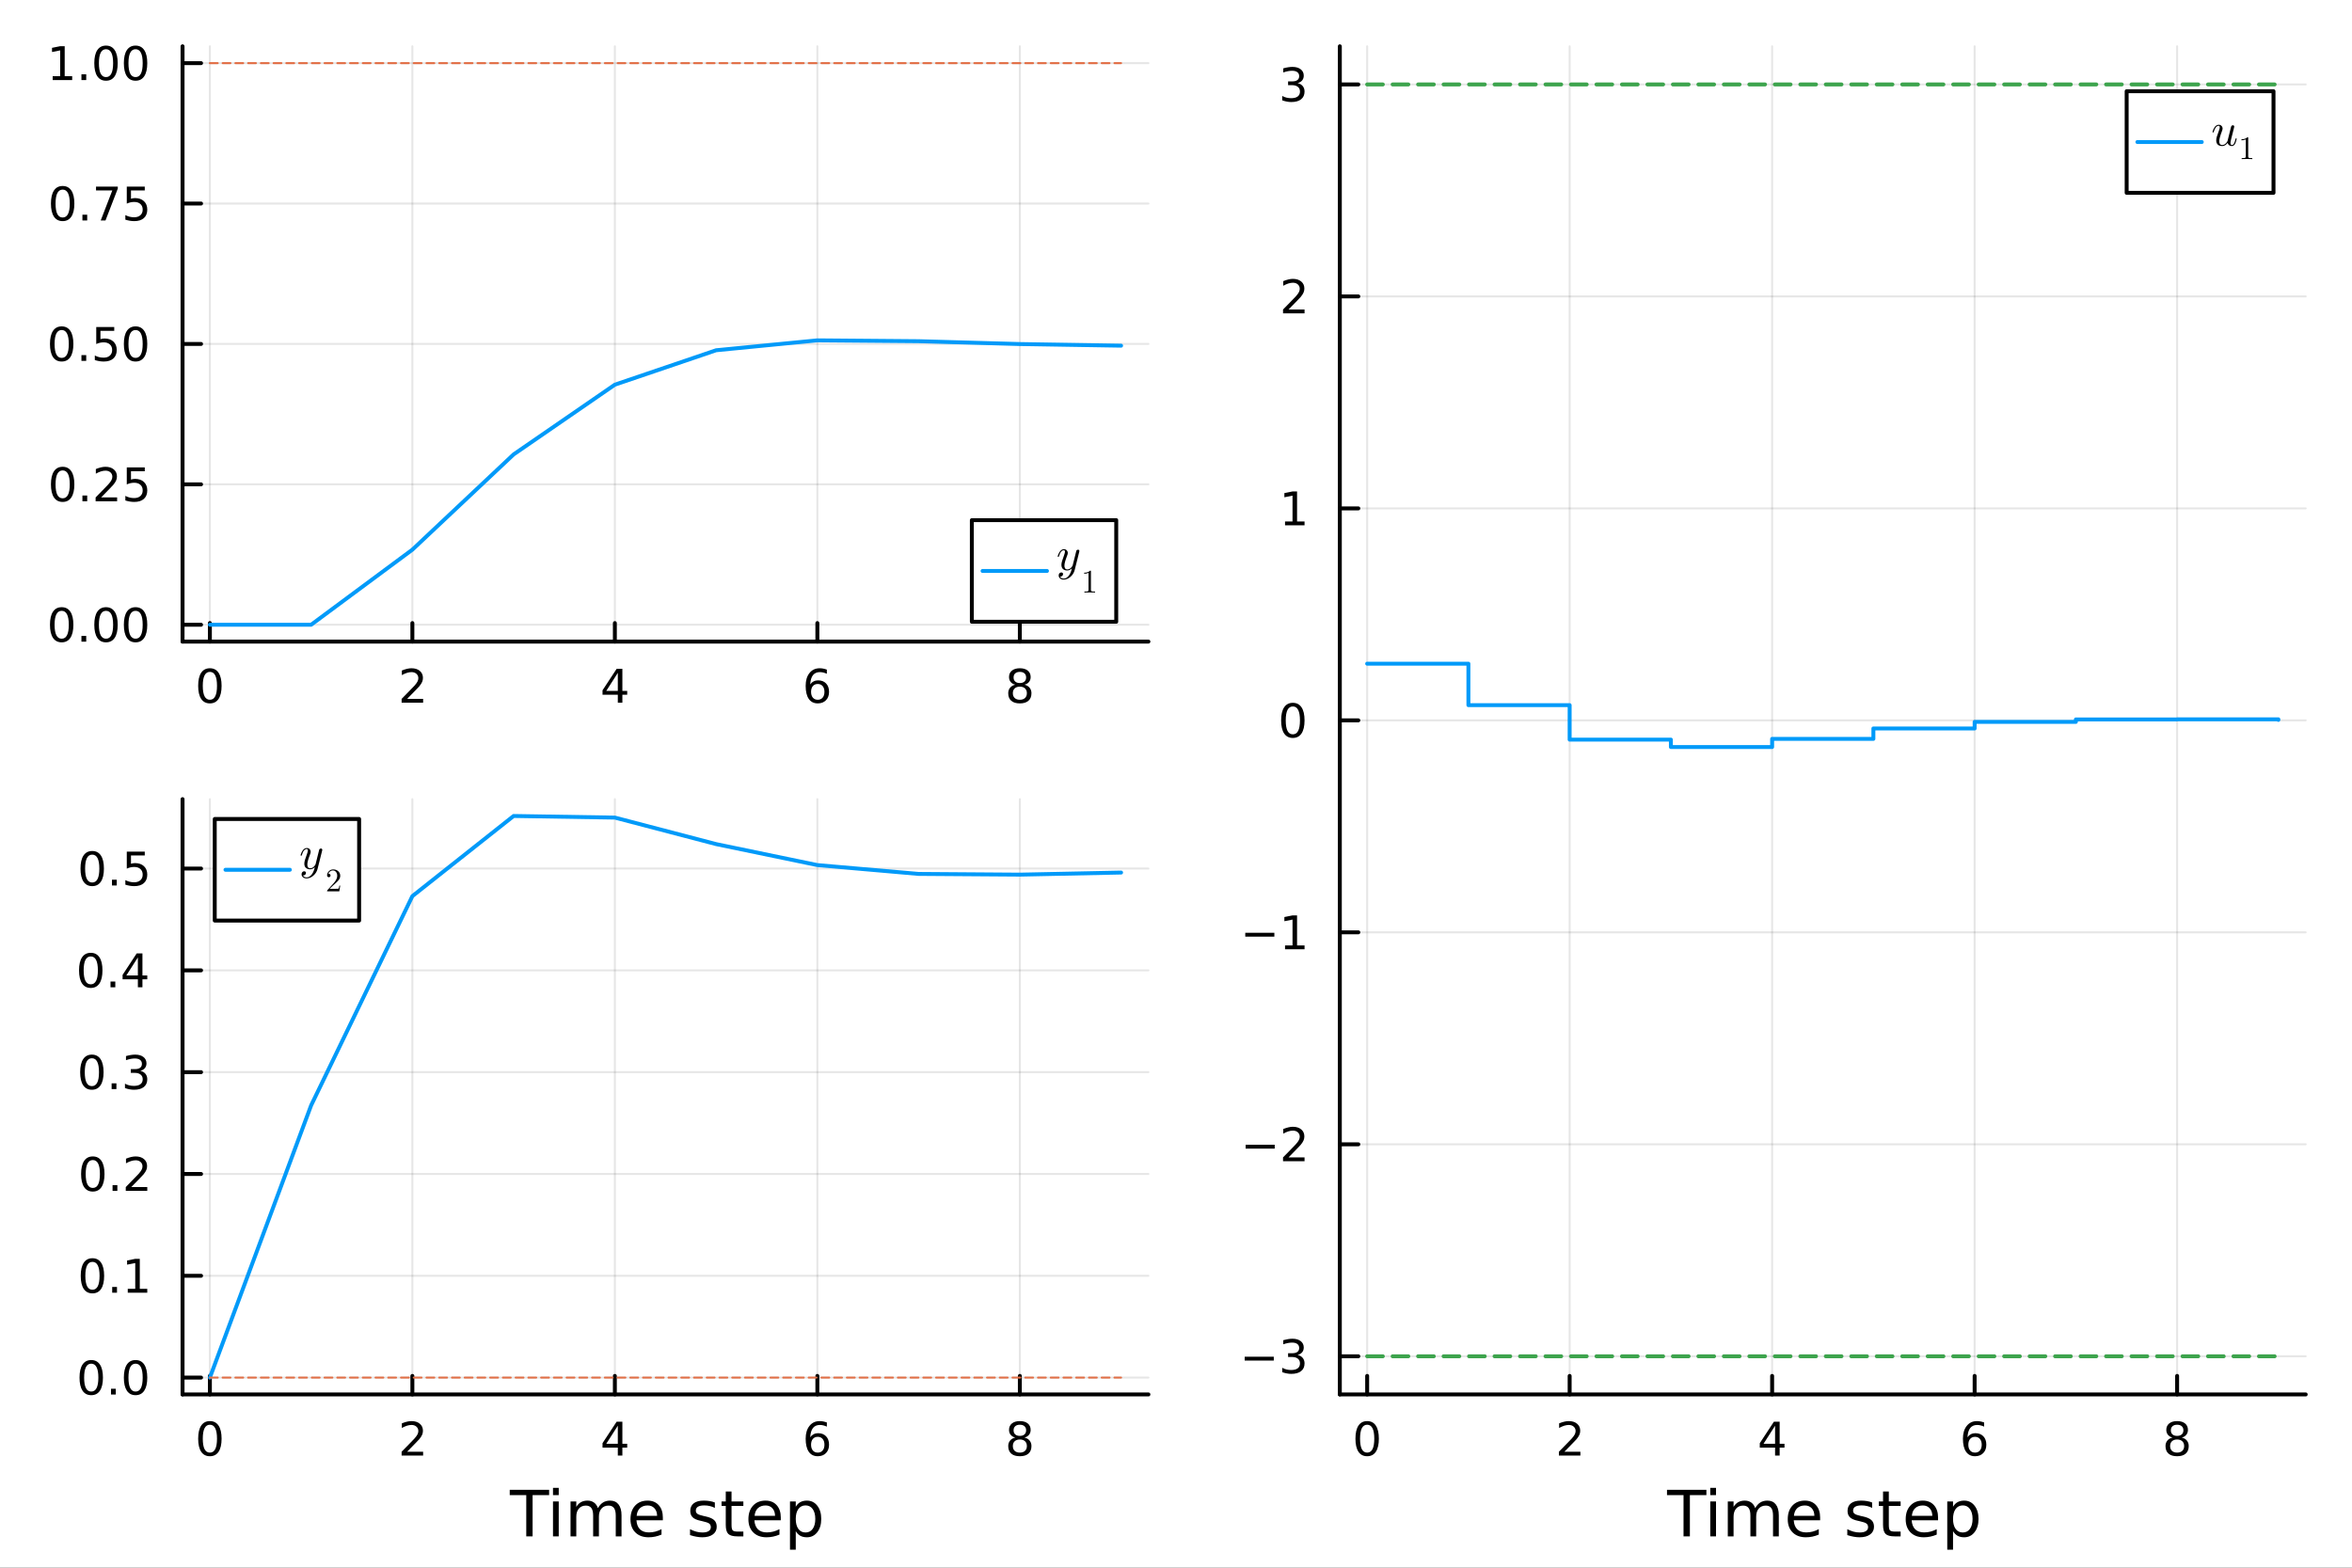 <?xml version="1.0" encoding="utf-8"?>
<svg xmlns="http://www.w3.org/2000/svg" xmlns:xlink="http://www.w3.org/1999/xlink" width="600" height="400" viewBox="0 0 2400 1600">
<rect x="0" y="0" width="2400" height="1600" fill="#333333" stroke="none"/>
<defs>
  <clipPath id="clip760">
    <rect x="0" y="0" width="2400" height="1600"/>
  </clipPath>
</defs>
<path clip-path="url(#clip760)" d="M0 1600 L2400 1600 L2400 0 L0 0  Z" fill="#ffffff" fill-rule="evenodd" fill-opacity="1"/>
<defs>
  <clipPath id="clip761">
    <rect x="480" y="0" width="1681" height="1600"/>
  </clipPath>
</defs>
<path clip-path="url(#clip760)" d="M186.274 654.814 L1171.86 654.814 L1171.86 47.244 L186.274 47.244  Z" fill="#ffffff" fill-rule="evenodd" fill-opacity="1"/>
<defs>
  <clipPath id="clip762">
    <rect x="186" y="47" width="987" height="609"/>
  </clipPath>
</defs>
<polyline clip-path="url(#clip762)" style="stroke:#000000; stroke-linecap:round; stroke-linejoin:round; stroke-width:2; stroke-opacity:0.1; fill:none" points="214.168,654.814 214.168,47.244 "/>
<polyline clip-path="url(#clip762)" style="stroke:#000000; stroke-linecap:round; stroke-linejoin:round; stroke-width:2; stroke-opacity:0.1; fill:none" points="420.791,654.814 420.791,47.244 "/>
<polyline clip-path="url(#clip762)" style="stroke:#000000; stroke-linecap:round; stroke-linejoin:round; stroke-width:2; stroke-opacity:0.1; fill:none" points="627.414,654.814 627.414,47.244 "/>
<polyline clip-path="url(#clip762)" style="stroke:#000000; stroke-linecap:round; stroke-linejoin:round; stroke-width:2; stroke-opacity:0.1; fill:none" points="834.036,654.814 834.036,47.244 "/>
<polyline clip-path="url(#clip762)" style="stroke:#000000; stroke-linecap:round; stroke-linejoin:round; stroke-width:2; stroke-opacity:0.1; fill:none" points="1040.66,654.814 1040.66,47.244 "/>
<polyline clip-path="url(#clip762)" style="stroke:#000000; stroke-linecap:round; stroke-linejoin:round; stroke-width:2; stroke-opacity:0.1; fill:none" points="186.274,637.618 1171.86,637.618 "/>
<polyline clip-path="url(#clip762)" style="stroke:#000000; stroke-linecap:round; stroke-linejoin:round; stroke-width:2; stroke-opacity:0.1; fill:none" points="186.274,494.324 1171.86,494.324 "/>
<polyline clip-path="url(#clip762)" style="stroke:#000000; stroke-linecap:round; stroke-linejoin:round; stroke-width:2; stroke-opacity:0.1; fill:none" points="186.274,351.029 1171.86,351.029 "/>
<polyline clip-path="url(#clip762)" style="stroke:#000000; stroke-linecap:round; stroke-linejoin:round; stroke-width:2; stroke-opacity:0.1; fill:none" points="186.274,207.734 1171.86,207.734 "/>
<polyline clip-path="url(#clip762)" style="stroke:#000000; stroke-linecap:round; stroke-linejoin:round; stroke-width:2; stroke-opacity:0.1; fill:none" points="186.274,64.439 1171.86,64.439 "/>
<polyline clip-path="url(#clip760)" style="stroke:#000000; stroke-linecap:round; stroke-linejoin:round; stroke-width:4; stroke-opacity:1; fill:none" points="186.274,654.814 1171.86,654.814 "/>
<polyline clip-path="url(#clip760)" style="stroke:#000000; stroke-linecap:round; stroke-linejoin:round; stroke-width:4; stroke-opacity:1; fill:none" points="214.168,654.814 214.168,635.916 "/>
<polyline clip-path="url(#clip760)" style="stroke:#000000; stroke-linecap:round; stroke-linejoin:round; stroke-width:4; stroke-opacity:1; fill:none" points="420.791,654.814 420.791,635.916 "/>
<polyline clip-path="url(#clip760)" style="stroke:#000000; stroke-linecap:round; stroke-linejoin:round; stroke-width:4; stroke-opacity:1; fill:none" points="627.414,654.814 627.414,635.916 "/>
<polyline clip-path="url(#clip760)" style="stroke:#000000; stroke-linecap:round; stroke-linejoin:round; stroke-width:4; stroke-opacity:1; fill:none" points="834.036,654.814 834.036,635.916 "/>
<polyline clip-path="url(#clip760)" style="stroke:#000000; stroke-linecap:round; stroke-linejoin:round; stroke-width:4; stroke-opacity:1; fill:none" points="1040.66,654.814 1040.66,635.916 "/>
<path clip-path="url(#clip760)" d="M214.168 685.733 Q210.557 685.733 208.728 689.297 Q206.923 692.839 206.923 699.969 Q206.923 707.075 208.728 710.64 Q210.557 714.181 214.168 714.181 Q217.802 714.181 219.608 710.64 Q221.437 707.075 221.437 699.969 Q221.437 692.839 219.608 689.297 Q217.802 685.733 214.168 685.733 M214.168 682.029 Q219.978 682.029 223.034 686.635 Q226.112 691.219 226.112 699.969 Q226.112 708.695 223.034 713.302 Q219.978 717.885 214.168 717.885 Q208.358 717.885 205.279 713.302 Q202.224 708.695 202.224 699.969 Q202.224 691.219 205.279 686.635 Q208.358 682.029 214.168 682.029 Z" fill="#000000" fill-rule="nonzero" fill-opacity="1" /><path clip-path="url(#clip760)" d="M415.444 713.279 L431.763 713.279 L431.763 717.214 L409.819 717.214 L409.819 713.279 Q412.481 710.524 417.064 705.894 Q421.67 701.242 422.851 699.899 Q425.096 697.376 425.976 695.64 Q426.879 693.881 426.879 692.191 Q426.879 689.436 424.934 687.7 Q423.013 685.964 419.911 685.964 Q417.712 685.964 415.258 686.728 Q412.828 687.492 410.05 689.043 L410.05 684.321 Q412.874 683.186 415.328 682.608 Q417.782 682.029 419.819 682.029 Q425.189 682.029 428.383 684.714 Q431.578 687.399 431.578 691.89 Q431.578 694.02 430.768 695.941 Q429.981 697.839 427.874 700.432 Q427.295 701.103 424.194 704.32 Q421.092 707.515 415.444 713.279 Z" fill="#000000" fill-rule="nonzero" fill-opacity="1" /><path clip-path="url(#clip760)" d="M630.423 686.728 L618.617 705.177 L630.423 705.177 L630.423 686.728 M629.196 682.654 L635.076 682.654 L635.076 705.177 L640.006 705.177 L640.006 709.066 L635.076 709.066 L635.076 717.214 L630.423 717.214 L630.423 709.066 L614.821 709.066 L614.821 704.552 L629.196 682.654 Z" fill="#000000" fill-rule="nonzero" fill-opacity="1" /><path clip-path="url(#clip760)" d="M834.441 698.07 Q831.293 698.07 829.441 700.223 Q827.613 702.376 827.613 706.126 Q827.613 709.853 829.441 712.029 Q831.293 714.181 834.441 714.181 Q837.59 714.181 839.418 712.029 Q841.27 709.853 841.27 706.126 Q841.27 702.376 839.418 700.223 Q837.59 698.07 834.441 698.07 M843.724 683.418 L843.724 687.677 Q841.965 686.844 840.159 686.404 Q838.377 685.964 836.617 685.964 Q831.988 685.964 829.534 689.089 Q827.104 692.214 826.756 698.533 Q828.122 696.52 830.182 695.455 Q832.242 694.367 834.719 694.367 Q839.928 694.367 842.937 697.538 Q845.969 700.686 845.969 706.126 Q845.969 711.45 842.821 714.668 Q839.673 717.885 834.441 717.885 Q828.446 717.885 825.275 713.302 Q822.104 708.695 822.104 699.969 Q822.104 691.774 825.992 686.913 Q829.881 682.029 836.432 682.029 Q838.191 682.029 839.974 682.376 Q841.779 682.723 843.724 683.418 Z" fill="#000000" fill-rule="nonzero" fill-opacity="1" /><path clip-path="url(#clip760)" d="M1040.66 700.802 Q1037.33 700.802 1035.4 702.584 Q1033.51 704.367 1033.51 707.492 Q1033.51 710.617 1035.4 712.399 Q1037.33 714.181 1040.66 714.181 Q1043.99 714.181 1045.91 712.399 Q1047.84 710.594 1047.84 707.492 Q1047.84 704.367 1045.91 702.584 Q1044.02 700.802 1040.66 700.802 M1035.98 698.811 Q1032.97 698.07 1031.28 696.01 Q1029.62 693.95 1029.62 690.987 Q1029.62 686.844 1032.56 684.436 Q1035.52 682.029 1040.66 682.029 Q1045.82 682.029 1048.76 684.436 Q1051.7 686.844 1051.7 690.987 Q1051.7 693.95 1050.01 696.01 Q1048.34 698.07 1045.36 698.811 Q1048.74 699.598 1050.61 701.89 Q1052.51 704.182 1052.51 707.492 Q1052.51 712.515 1049.43 715.2 Q1046.38 717.885 1040.66 717.885 Q1034.94 717.885 1031.86 715.2 Q1028.81 712.515 1028.81 707.492 Q1028.81 704.182 1030.71 701.89 Q1032.6 699.598 1035.98 698.811 M1034.27 691.427 Q1034.27 694.112 1035.94 695.617 Q1037.63 697.121 1040.66 697.121 Q1043.67 697.121 1045.36 695.617 Q1047.07 694.112 1047.07 691.427 Q1047.07 688.742 1045.36 687.237 Q1043.67 685.733 1040.66 685.733 Q1037.63 685.733 1035.94 687.237 Q1034.27 688.742 1034.27 691.427 Z" fill="#000000" fill-rule="nonzero" fill-opacity="1" /><polyline clip-path="url(#clip760)" style="stroke:#000000; stroke-linecap:round; stroke-linejoin:round; stroke-width:4; stroke-opacity:1; fill:none" points="186.274,654.814 186.274,47.244 "/>
<polyline clip-path="url(#clip760)" style="stroke:#000000; stroke-linecap:round; stroke-linejoin:round; stroke-width:4; stroke-opacity:1; fill:none" points="186.274,637.618 205.172,637.618 "/>
<polyline clip-path="url(#clip760)" style="stroke:#000000; stroke-linecap:round; stroke-linejoin:round; stroke-width:4; stroke-opacity:1; fill:none" points="186.274,494.324 205.172,494.324 "/>
<polyline clip-path="url(#clip760)" style="stroke:#000000; stroke-linecap:round; stroke-linejoin:round; stroke-width:4; stroke-opacity:1; fill:none" points="186.274,351.029 205.172,351.029 "/>
<polyline clip-path="url(#clip760)" style="stroke:#000000; stroke-linecap:round; stroke-linejoin:round; stroke-width:4; stroke-opacity:1; fill:none" points="186.274,207.734 205.172,207.734 "/>
<polyline clip-path="url(#clip760)" style="stroke:#000000; stroke-linecap:round; stroke-linejoin:round; stroke-width:4; stroke-opacity:1; fill:none" points="186.274,64.439 205.172,64.439 "/>
<path clip-path="url(#clip760)" d="M62.937 623.417 Q59.325 623.417 57.497 626.982 Q55.691 630.524 55.691 637.653 Q55.691 644.76 57.497 648.324 Q59.325 651.866 62.937 651.866 Q66.571 651.866 68.376 648.324 Q70.205 644.76 70.205 637.653 Q70.205 630.524 68.376 626.982 Q66.571 623.417 62.937 623.417 M62.937 619.713 Q68.747 619.713 71.802 624.32 Q74.881 628.903 74.881 637.653 Q74.881 646.38 71.802 650.986 Q68.747 655.57 62.937 655.57 Q57.126 655.57 54.048 650.986 Q50.992 646.38 50.992 637.653 Q50.992 628.903 54.048 624.32 Q57.126 619.713 62.937 619.713 Z" fill="#000000" fill-rule="nonzero" fill-opacity="1" /><path clip-path="url(#clip760)" d="M83.098 649.019 L87.983 649.019 L87.983 654.898 L83.098 654.898 L83.098 649.019 Z" fill="#000000" fill-rule="nonzero" fill-opacity="1" /><path clip-path="url(#clip760)" d="M108.168 623.417 Q104.557 623.417 102.728 626.982 Q100.922 630.524 100.922 637.653 Q100.922 644.76 102.728 648.324 Q104.557 651.866 108.168 651.866 Q111.802 651.866 113.608 648.324 Q115.436 644.76 115.436 637.653 Q115.436 630.524 113.608 626.982 Q111.802 623.417 108.168 623.417 M108.168 619.713 Q113.978 619.713 117.033 624.32 Q120.112 628.903 120.112 637.653 Q120.112 646.38 117.033 650.986 Q113.978 655.57 108.168 655.57 Q102.358 655.57 99.279 650.986 Q96.223 646.38 96.223 637.653 Q96.223 628.903 99.279 624.32 Q102.358 619.713 108.168 619.713 Z" fill="#000000" fill-rule="nonzero" fill-opacity="1" /><path clip-path="url(#clip760)" d="M138.33 623.417 Q134.719 623.417 132.89 626.982 Q131.084 630.524 131.084 637.653 Q131.084 644.76 132.89 648.324 Q134.719 651.866 138.33 651.866 Q141.964 651.866 143.769 648.324 Q145.598 644.76 145.598 637.653 Q145.598 630.524 143.769 626.982 Q141.964 623.417 138.33 623.417 M138.33 619.713 Q144.14 619.713 147.195 624.32 Q150.274 628.903 150.274 637.653 Q150.274 646.38 147.195 650.986 Q144.14 655.57 138.33 655.57 Q132.519 655.57 129.441 650.986 Q126.385 646.38 126.385 637.653 Q126.385 628.903 129.441 624.32 Q132.519 619.713 138.33 619.713 Z" fill="#000000" fill-rule="nonzero" fill-opacity="1" /><path clip-path="url(#clip760)" d="M63.932 480.122 Q60.321 480.122 58.492 483.687 Q56.687 487.229 56.687 494.358 Q56.687 501.465 58.492 505.03 Q60.321 508.571 63.932 508.571 Q67.566 508.571 69.372 505.03 Q71.2 501.465 71.2 494.358 Q71.2 487.229 69.372 483.687 Q67.566 480.122 63.932 480.122 M63.932 476.419 Q69.742 476.419 72.798 481.025 Q75.876 485.609 75.876 494.358 Q75.876 503.085 72.798 507.692 Q69.742 512.275 63.932 512.275 Q58.122 512.275 55.043 507.692 Q51.987 503.085 51.987 494.358 Q51.987 485.609 55.043 481.025 Q58.122 476.419 63.932 476.419 Z" fill="#000000" fill-rule="nonzero" fill-opacity="1" /><path clip-path="url(#clip760)" d="M84.094 505.724 L88.978 505.724 L88.978 511.604 L84.094 511.604 L84.094 505.724 Z" fill="#000000" fill-rule="nonzero" fill-opacity="1" /><path clip-path="url(#clip760)" d="M103.191 507.669 L119.51 507.669 L119.51 511.604 L97.566 511.604 L97.566 507.669 Q100.228 504.914 104.811 500.284 Q109.418 495.632 110.598 494.289 Q112.844 491.766 113.723 490.03 Q114.626 488.271 114.626 486.581 Q114.626 483.826 112.682 482.09 Q110.76 480.354 107.658 480.354 Q105.459 480.354 103.006 481.118 Q100.575 481.882 97.797 483.433 L97.797 478.71 Q100.621 477.576 103.075 476.997 Q105.529 476.419 107.566 476.419 Q112.936 476.419 116.131 479.104 Q119.325 481.789 119.325 486.28 Q119.325 488.409 118.515 490.331 Q117.728 492.229 115.621 494.821 Q115.043 495.493 111.941 498.71 Q108.839 501.905 103.191 507.669 Z" fill="#000000" fill-rule="nonzero" fill-opacity="1" /><path clip-path="url(#clip760)" d="M129.371 477.044 L147.728 477.044 L147.728 480.979 L133.654 480.979 L133.654 489.451 Q134.672 489.104 135.691 488.942 Q136.709 488.757 137.728 488.757 Q143.515 488.757 146.894 491.928 Q150.274 495.099 150.274 500.516 Q150.274 506.095 146.802 509.196 Q143.33 512.275 137.01 512.275 Q134.834 512.275 132.566 511.905 Q130.32 511.534 127.913 510.794 L127.913 506.095 Q129.996 507.229 132.219 507.784 Q134.441 508.34 136.918 508.34 Q140.922 508.34 143.26 506.233 Q145.598 504.127 145.598 500.516 Q145.598 496.905 143.26 494.798 Q140.922 492.692 136.918 492.692 Q135.043 492.692 133.168 493.108 Q131.316 493.525 129.371 494.405 L129.371 477.044 Z" fill="#000000" fill-rule="nonzero" fill-opacity="1" /><path clip-path="url(#clip760)" d="M62.937 336.828 Q59.325 336.828 57.497 340.392 Q55.691 343.934 55.691 351.064 Q55.691 358.17 57.497 361.735 Q59.325 365.277 62.937 365.277 Q66.571 365.277 68.376 361.735 Q70.205 358.17 70.205 351.064 Q70.205 343.934 68.376 340.392 Q66.571 336.828 62.937 336.828 M62.937 333.124 Q68.747 333.124 71.802 337.73 Q74.881 342.314 74.881 351.064 Q74.881 359.791 71.802 364.397 Q68.747 368.98 62.937 368.98 Q57.126 368.98 54.048 364.397 Q50.992 359.791 50.992 351.064 Q50.992 342.314 54.048 337.73 Q57.126 333.124 62.937 333.124 Z" fill="#000000" fill-rule="nonzero" fill-opacity="1" /><path clip-path="url(#clip760)" d="M83.098 362.429 L87.983 362.429 L87.983 368.309 L83.098 368.309 L83.098 362.429 Z" fill="#000000" fill-rule="nonzero" fill-opacity="1" /><path clip-path="url(#clip760)" d="M98.214 333.749 L116.57 333.749 L116.57 337.684 L102.496 337.684 L102.496 346.156 Q103.515 345.809 104.534 345.647 Q105.552 345.462 106.571 345.462 Q112.358 345.462 115.737 348.633 Q119.117 351.804 119.117 357.221 Q119.117 362.8 115.645 365.902 Q112.172 368.98 105.853 368.98 Q103.677 368.98 101.409 368.61 Q99.163 368.24 96.756 367.499 L96.756 362.8 Q98.839 363.934 101.061 364.49 Q103.284 365.045 105.76 365.045 Q109.765 365.045 112.103 362.939 Q114.441 360.832 114.441 357.221 Q114.441 353.61 112.103 351.504 Q109.765 349.397 105.76 349.397 Q103.885 349.397 102.01 349.814 Q100.159 350.23 98.214 351.11 L98.214 333.749 Z" fill="#000000" fill-rule="nonzero" fill-opacity="1" /><path clip-path="url(#clip760)" d="M138.33 336.828 Q134.719 336.828 132.89 340.392 Q131.084 343.934 131.084 351.064 Q131.084 358.17 132.89 361.735 Q134.719 365.277 138.33 365.277 Q141.964 365.277 143.769 361.735 Q145.598 358.17 145.598 351.064 Q145.598 343.934 143.769 340.392 Q141.964 336.828 138.33 336.828 M138.33 333.124 Q144.14 333.124 147.195 337.73 Q150.274 342.314 150.274 351.064 Q150.274 359.791 147.195 364.397 Q144.14 368.98 138.33 368.98 Q132.519 368.98 129.441 364.397 Q126.385 359.791 126.385 351.064 Q126.385 342.314 129.441 337.73 Q132.519 333.124 138.33 333.124 Z" fill="#000000" fill-rule="nonzero" fill-opacity="1" /><path clip-path="url(#clip760)" d="M63.932 193.533 Q60.321 193.533 58.492 197.098 Q56.687 200.639 56.687 207.769 Q56.687 214.875 58.492 218.44 Q60.321 221.982 63.932 221.982 Q67.566 221.982 69.372 218.44 Q71.2 214.875 71.2 207.769 Q71.2 200.639 69.372 197.098 Q67.566 193.533 63.932 193.533 M63.932 189.829 Q69.742 189.829 72.798 194.436 Q75.876 199.019 75.876 207.769 Q75.876 216.496 72.798 221.102 Q69.742 225.686 63.932 225.686 Q58.122 225.686 55.043 221.102 Q51.987 216.496 51.987 207.769 Q51.987 199.019 55.043 194.436 Q58.122 189.829 63.932 189.829 Z" fill="#000000" fill-rule="nonzero" fill-opacity="1" /><path clip-path="url(#clip760)" d="M84.094 219.135 L88.978 219.135 L88.978 225.014 L84.094 225.014 L84.094 219.135 Z" fill="#000000" fill-rule="nonzero" fill-opacity="1" /><path clip-path="url(#clip760)" d="M97.983 190.454 L120.205 190.454 L120.205 192.445 L107.658 225.014 L102.774 225.014 L114.58 194.389 L97.983 194.389 L97.983 190.454 Z" fill="#000000" fill-rule="nonzero" fill-opacity="1" /><path clip-path="url(#clip760)" d="M129.371 190.454 L147.728 190.454 L147.728 194.389 L133.654 194.389 L133.654 202.862 Q134.672 202.514 135.691 202.352 Q136.709 202.167 137.728 202.167 Q143.515 202.167 146.894 205.338 Q150.274 208.51 150.274 213.926 Q150.274 219.505 146.802 222.607 Q143.33 225.686 137.01 225.686 Q134.834 225.686 132.566 225.315 Q130.32 224.945 127.913 224.204 L127.913 219.505 Q129.996 220.639 132.219 221.195 Q134.441 221.75 136.918 221.75 Q140.922 221.75 143.26 219.644 Q145.598 217.537 145.598 213.926 Q145.598 210.315 143.26 208.209 Q140.922 206.102 136.918 206.102 Q135.043 206.102 133.168 206.519 Q131.316 206.936 129.371 207.815 L129.371 190.454 Z" fill="#000000" fill-rule="nonzero" fill-opacity="1" /><path clip-path="url(#clip760)" d="M53.747 77.784 L61.386 77.784 L61.386 51.419 L53.075 53.085 L53.075 48.826 L61.339 47.16 L66.015 47.16 L66.015 77.784 L73.654 77.784 L73.654 81.719 L53.747 81.719 L53.747 77.784 Z" fill="#000000" fill-rule="nonzero" fill-opacity="1" /><path clip-path="url(#clip760)" d="M83.098 75.84 L87.983 75.84 L87.983 81.719 L83.098 81.719 L83.098 75.84 Z" fill="#000000" fill-rule="nonzero" fill-opacity="1" /><path clip-path="url(#clip760)" d="M108.168 50.238 Q104.557 50.238 102.728 53.803 Q100.922 57.345 100.922 64.474 Q100.922 71.581 102.728 75.145 Q104.557 78.687 108.168 78.687 Q111.802 78.687 113.608 75.145 Q115.436 71.581 115.436 64.474 Q115.436 57.345 113.608 53.803 Q111.802 50.238 108.168 50.238 M108.168 46.535 Q113.978 46.535 117.033 51.141 Q120.112 55.724 120.112 64.474 Q120.112 73.201 117.033 77.807 Q113.978 82.391 108.168 82.391 Q102.358 82.391 99.279 77.807 Q96.223 73.201 96.223 64.474 Q96.223 55.724 99.279 51.141 Q102.358 46.535 108.168 46.535 Z" fill="#000000" fill-rule="nonzero" fill-opacity="1" /><path clip-path="url(#clip760)" d="M138.33 50.238 Q134.719 50.238 132.89 53.803 Q131.084 57.345 131.084 64.474 Q131.084 71.581 132.89 75.145 Q134.719 78.687 138.33 78.687 Q141.964 78.687 143.769 75.145 Q145.598 71.581 145.598 64.474 Q145.598 57.345 143.769 53.803 Q141.964 50.238 138.33 50.238 M138.33 46.535 Q144.14 46.535 147.195 51.141 Q150.274 55.724 150.274 64.474 Q150.274 73.201 147.195 77.807 Q144.14 82.391 138.33 82.391 Q132.519 82.391 129.441 77.807 Q126.385 73.201 126.385 64.474 Q126.385 55.724 129.441 51.141 Q132.519 46.535 138.33 46.535 Z" fill="#000000" fill-rule="nonzero" fill-opacity="1" /><polyline clip-path="url(#clip762)" style="stroke:#009af9; stroke-linecap:round; stroke-linejoin:round; stroke-width:4; stroke-opacity:1; fill:none" points="214.168,637.618 317.479,637.618 420.791,560.991 524.102,463.774 627.414,392.606 730.725,357.476 834.036,347.371 937.348,348.228 1040.66,351.139 1143.97,352.795 "/>
<polyline clip-path="url(#clip762)" style="stroke:#e26f46; stroke-linecap:round; stroke-linejoin:round; stroke-width:2; stroke-opacity:1; fill:none" stroke-dasharray="8, 5" points="214.168,64.439 317.479,64.439 420.791,64.439 524.102,64.439 627.414,64.439 730.725,64.439 834.036,64.439 937.348,64.439 1040.66,64.439 1143.97,64.439 "/>
<path clip-path="url(#clip760)" d="M991.681 634.562 L1139.01 634.562 L1139.01 530.882 L991.681 530.882  Z" fill="#ffffff" fill-rule="evenodd" fill-opacity="1"/>
<polyline clip-path="url(#clip760)" style="stroke:#000000; stroke-linecap:round; stroke-linejoin:round; stroke-width:4; stroke-opacity:1; fill:none" points="991.681,634.562 1139.01,634.562 1139.01,530.882 991.681,530.882 991.681,634.562 "/>
<polyline clip-path="url(#clip760)" style="stroke:#009af9; stroke-linecap:round; stroke-linejoin:round; stroke-width:4; stroke-opacity:1; fill:none" points="1002.63,582.722 1068.34,582.722 "/>
<path clip-path="url(#clip760)" d="M1101.42 562.332 Q1101.42 562.66 1101.21 563.432 L1096.62 581.749 Q1095.61 585.824 1092.34 588.682 Q1089.08 591.539 1085.38 591.539 Q1083.15 591.539 1081.73 590.345 Q1080.3 589.174 1080.3 587.37 Q1080.3 585.778 1081.14 585.005 Q1081.98 584.255 1082.99 584.255 Q1083.32 584.255 1083.67 584.349 Q1084.02 584.442 1084.4 584.841 Q1084.77 585.239 1084.77 585.918 Q1084.77 587.019 1083.81 587.886 Q1083.34 588.284 1082.9 588.377 Q1082.47 588.471 1081.75 588.471 Q1082.03 589.127 1082.55 589.572 Q1083.06 590.017 1083.65 590.181 Q1084.23 590.368 1084.61 590.415 Q1085 590.485 1085.38 590.485 Q1088.38 590.485 1090.67 587.464 Q1091.35 586.55 1091.84 585.637 Q1092.36 584.747 1092.73 583.646 Q1093.11 582.569 1093.27 581.983 Q1093.46 581.398 1093.79 580.062 Q1091.61 582.241 1088.94 582.241 Q1087.82 582.241 1086.81 581.936 Q1085.82 581.632 1084.96 580.999 Q1084.09 580.343 1083.58 579.196 Q1083.08 578.048 1083.08 576.526 Q1083.08 574.909 1083.72 572.708 Q1084.35 570.506 1085.87 566.454 Q1086.69 564.182 1086.69 563.081 Q1086.69 562.542 1086.57 562.215 Q1086.46 561.863 1086.22 561.746 Q1085.99 561.606 1085.85 561.582 Q1085.73 561.559 1085.5 561.559 Q1084.11 561.559 1082.83 562.964 Q1081.54 564.369 1080.65 567.508 Q1080.46 568.094 1080.34 568.234 Q1080.23 568.375 1079.87 568.375 Q1079.29 568.351 1079.29 567.883 Q1079.29 567.695 1079.5 566.969 Q1079.71 566.22 1080.2 565.119 Q1080.72 563.995 1081.42 562.987 Q1082.12 561.957 1083.22 561.231 Q1084.35 560.505 1085.64 560.505 Q1087.39 560.505 1088.47 561.652 Q1089.57 562.777 1089.57 564.44 Q1089.57 565.119 1089.38 565.728 Q1089.22 566.313 1088.61 567.883 Q1086.15 574.207 1086.15 577.299 Q1086.15 578.048 1086.27 578.681 Q1086.41 579.289 1086.71 579.898 Q1087.02 580.484 1087.63 580.835 Q1088.26 581.163 1089.13 581.163 Q1090.23 581.163 1091.26 580.648 Q1092.31 580.109 1092.97 579.383 Q1093.65 578.657 1094.05 578.048 Q1094.47 577.416 1094.56 577.088 L1096.72 568.468 L1097.68 564.627 Q1098.12 562.542 1098.33 562.027 Q1098.61 561.535 1099.1 561.278 Q1099.6 561.02 1100.02 561.02 Q1100.6 561.02 1101 561.371 Q1101.42 561.723 1101.42 562.332 Z" fill="#000000" fill-rule="nonzero" fill-opacity="1" /><path clip-path="url(#clip760)" d="M1106.32 585.559 L1106.32 584.51 Q1110.35 584.51 1112.43 582.362 Q1113.01 582.362 1113.1 582.493 Q1113.2 582.624 1113.2 583.231 L1113.2 602.069 Q1113.2 603.069 1113.69 603.381 Q1114.19 603.693 1116.33 603.693 L1117.4 603.693 L1117.4 604.725 Q1116.22 604.627 1111.96 604.627 Q1107.69 604.627 1106.53 604.725 L1106.53 603.693 L1107.59 603.693 Q1109.71 603.693 1110.22 603.397 Q1110.73 603.086 1110.73 602.069 L1110.73 584.673 Q1108.97 585.559 1106.32 585.559 Z" fill="#000000" fill-rule="nonzero" fill-opacity="1" /><path clip-path="url(#clip760)" d="M186.274 1423.18 L1171.86 1423.18 L1171.86 815.61 L186.274 815.61  Z" fill="#ffffff" fill-rule="evenodd" fill-opacity="1"/>
<defs>
  <clipPath id="clip763">
    <rect x="186" y="815" width="987" height="609"/>
  </clipPath>
</defs>
<polyline clip-path="url(#clip763)" style="stroke:#000000; stroke-linecap:round; stroke-linejoin:round; stroke-width:2; stroke-opacity:0.1; fill:none" points="214.168,1423.18 214.168,815.61 "/>
<polyline clip-path="url(#clip763)" style="stroke:#000000; stroke-linecap:round; stroke-linejoin:round; stroke-width:2; stroke-opacity:0.1; fill:none" points="420.791,1423.18 420.791,815.61 "/>
<polyline clip-path="url(#clip763)" style="stroke:#000000; stroke-linecap:round; stroke-linejoin:round; stroke-width:2; stroke-opacity:0.1; fill:none" points="627.414,1423.18 627.414,815.61 "/>
<polyline clip-path="url(#clip763)" style="stroke:#000000; stroke-linecap:round; stroke-linejoin:round; stroke-width:2; stroke-opacity:0.1; fill:none" points="834.036,1423.18 834.036,815.61 "/>
<polyline clip-path="url(#clip763)" style="stroke:#000000; stroke-linecap:round; stroke-linejoin:round; stroke-width:2; stroke-opacity:0.1; fill:none" points="1040.66,1423.18 1040.66,815.61 "/>
<polyline clip-path="url(#clip763)" style="stroke:#000000; stroke-linecap:round; stroke-linejoin:round; stroke-width:2; stroke-opacity:0.1; fill:none" points="186.274,1405.98 1171.86,1405.98 "/>
<polyline clip-path="url(#clip763)" style="stroke:#000000; stroke-linecap:round; stroke-linejoin:round; stroke-width:2; stroke-opacity:0.1; fill:none" points="186.274,1302.08 1171.86,1302.08 "/>
<polyline clip-path="url(#clip763)" style="stroke:#000000; stroke-linecap:round; stroke-linejoin:round; stroke-width:2; stroke-opacity:0.1; fill:none" points="186.274,1198.17 1171.86,1198.17 "/>
<polyline clip-path="url(#clip763)" style="stroke:#000000; stroke-linecap:round; stroke-linejoin:round; stroke-width:2; stroke-opacity:0.1; fill:none" points="186.274,1094.26 1171.86,1094.26 "/>
<polyline clip-path="url(#clip763)" style="stroke:#000000; stroke-linecap:round; stroke-linejoin:round; stroke-width:2; stroke-opacity:0.1; fill:none" points="186.274,990.357 1171.86,990.357 "/>
<polyline clip-path="url(#clip763)" style="stroke:#000000; stroke-linecap:round; stroke-linejoin:round; stroke-width:2; stroke-opacity:0.1; fill:none" points="186.274,886.451 1171.86,886.451 "/>
<polyline clip-path="url(#clip760)" style="stroke:#000000; stroke-linecap:round; stroke-linejoin:round; stroke-width:4; stroke-opacity:1; fill:none" points="186.274,1423.18 1171.86,1423.18 "/>
<polyline clip-path="url(#clip760)" style="stroke:#000000; stroke-linecap:round; stroke-linejoin:round; stroke-width:4; stroke-opacity:1; fill:none" points="214.168,1423.18 214.168,1404.28 "/>
<polyline clip-path="url(#clip760)" style="stroke:#000000; stroke-linecap:round; stroke-linejoin:round; stroke-width:4; stroke-opacity:1; fill:none" points="420.791,1423.18 420.791,1404.28 "/>
<polyline clip-path="url(#clip760)" style="stroke:#000000; stroke-linecap:round; stroke-linejoin:round; stroke-width:4; stroke-opacity:1; fill:none" points="627.414,1423.18 627.414,1404.28 "/>
<polyline clip-path="url(#clip760)" style="stroke:#000000; stroke-linecap:round; stroke-linejoin:round; stroke-width:4; stroke-opacity:1; fill:none" points="834.036,1423.18 834.036,1404.28 "/>
<polyline clip-path="url(#clip760)" style="stroke:#000000; stroke-linecap:round; stroke-linejoin:round; stroke-width:4; stroke-opacity:1; fill:none" points="1040.66,1423.18 1040.66,1404.28 "/>
<path clip-path="url(#clip760)" d="M214.168 1454.1 Q210.557 1454.1 208.728 1457.66 Q206.923 1461.2 206.923 1468.33 Q206.923 1475.44 208.728 1479.01 Q210.557 1482.55 214.168 1482.55 Q217.802 1482.55 219.608 1479.01 Q221.437 1475.44 221.437 1468.33 Q221.437 1461.2 219.608 1457.66 Q217.802 1454.1 214.168 1454.1 M214.168 1450.39 Q219.978 1450.39 223.034 1455 Q226.112 1459.58 226.112 1468.33 Q226.112 1477.06 223.034 1481.67 Q219.978 1486.25 214.168 1486.25 Q208.358 1486.25 205.279 1481.67 Q202.224 1477.06 202.224 1468.33 Q202.224 1459.58 205.279 1455 Q208.358 1450.39 214.168 1450.39 Z" fill="#000000" fill-rule="nonzero" fill-opacity="1" /><path clip-path="url(#clip760)" d="M415.444 1481.64 L431.763 1481.64 L431.763 1485.58 L409.819 1485.58 L409.819 1481.64 Q412.481 1478.89 417.064 1474.26 Q421.67 1469.61 422.851 1468.27 Q425.096 1465.74 425.976 1464.01 Q426.879 1462.25 426.879 1460.56 Q426.879 1457.8 424.934 1456.07 Q423.013 1454.33 419.911 1454.33 Q417.712 1454.33 415.258 1455.09 Q412.828 1455.86 410.05 1457.41 L410.05 1452.69 Q412.874 1451.55 415.328 1450.97 Q417.782 1450.39 419.819 1450.39 Q425.189 1450.39 428.383 1453.08 Q431.578 1455.77 431.578 1460.26 Q431.578 1462.39 430.768 1464.31 Q429.981 1466.2 427.874 1468.8 Q427.295 1469.47 424.194 1472.69 Q421.092 1475.88 415.444 1481.64 Z" fill="#000000" fill-rule="nonzero" fill-opacity="1" /><path clip-path="url(#clip760)" d="M630.423 1455.09 L618.617 1473.54 L630.423 1473.54 L630.423 1455.09 M629.196 1451.02 L635.076 1451.02 L635.076 1473.54 L640.006 1473.54 L640.006 1477.43 L635.076 1477.43 L635.076 1485.58 L630.423 1485.58 L630.423 1477.43 L614.821 1477.43 L614.821 1472.92 L629.196 1451.02 Z" fill="#000000" fill-rule="nonzero" fill-opacity="1" /><path clip-path="url(#clip760)" d="M834.441 1466.44 Q831.293 1466.44 829.441 1468.59 Q827.613 1470.74 827.613 1474.49 Q827.613 1478.22 829.441 1480.39 Q831.293 1482.55 834.441 1482.55 Q837.59 1482.55 839.418 1480.39 Q841.27 1478.22 841.27 1474.49 Q841.27 1470.74 839.418 1468.59 Q837.59 1466.44 834.441 1466.44 M843.724 1451.78 L843.724 1456.04 Q841.965 1455.21 840.159 1454.77 Q838.377 1454.33 836.617 1454.33 Q831.988 1454.33 829.534 1457.45 Q827.104 1460.58 826.756 1466.9 Q828.122 1464.89 830.182 1463.82 Q832.242 1462.73 834.719 1462.73 Q839.928 1462.73 842.937 1465.9 Q845.969 1469.05 845.969 1474.49 Q845.969 1479.82 842.821 1483.03 Q839.673 1486.25 834.441 1486.25 Q828.446 1486.25 825.275 1481.67 Q822.104 1477.06 822.104 1468.33 Q822.104 1460.14 825.992 1455.28 Q829.881 1450.39 836.432 1450.39 Q838.191 1450.39 839.974 1450.74 Q841.779 1451.09 843.724 1451.78 Z" fill="#000000" fill-rule="nonzero" fill-opacity="1" /><path clip-path="url(#clip760)" d="M1040.66 1469.17 Q1037.33 1469.17 1035.4 1470.95 Q1033.51 1472.73 1033.51 1475.86 Q1033.51 1478.98 1035.4 1480.77 Q1037.33 1482.55 1040.66 1482.55 Q1043.99 1482.55 1045.91 1480.77 Q1047.84 1478.96 1047.84 1475.86 Q1047.84 1472.73 1045.91 1470.95 Q1044.02 1469.17 1040.66 1469.17 M1035.98 1467.18 Q1032.97 1466.44 1031.28 1464.38 Q1029.62 1462.32 1029.62 1459.35 Q1029.62 1455.21 1032.56 1452.8 Q1035.52 1450.39 1040.66 1450.39 Q1045.82 1450.39 1048.76 1452.8 Q1051.7 1455.21 1051.7 1459.35 Q1051.7 1462.32 1050.01 1464.38 Q1048.34 1466.44 1045.36 1467.18 Q1048.74 1467.96 1050.61 1470.26 Q1052.51 1472.55 1052.51 1475.86 Q1052.51 1480.88 1049.43 1483.57 Q1046.38 1486.25 1040.66 1486.25 Q1034.94 1486.25 1031.86 1483.57 Q1028.81 1480.88 1028.81 1475.86 Q1028.81 1472.55 1030.71 1470.26 Q1032.6 1467.96 1035.98 1467.18 M1034.27 1459.79 Q1034.27 1462.48 1035.94 1463.98 Q1037.63 1465.49 1040.66 1465.49 Q1043.67 1465.49 1045.36 1463.98 Q1047.07 1462.48 1047.07 1459.79 Q1047.07 1457.11 1045.36 1455.6 Q1043.67 1454.1 1040.66 1454.1 Q1037.63 1454.1 1035.94 1455.6 Q1034.27 1457.11 1034.27 1459.79 Z" fill="#000000" fill-rule="nonzero" fill-opacity="1" /><path clip-path="url(#clip760)" d="M520.134 1520.52 L560.333 1520.52 L560.333 1525.93 L543.464 1525.93 L543.464 1568.04 L537.003 1568.04 L537.003 1525.93 L520.134 1525.93 L520.134 1520.52 Z" fill="#000000" fill-rule="nonzero" fill-opacity="1" /><path clip-path="url(#clip760)" d="M564.28 1532.4 L570.136 1532.4 L570.136 1568.04 L564.28 1568.04 L564.28 1532.4 M564.28 1518.52 L570.136 1518.52 L570.136 1525.93 L564.28 1525.93 L564.28 1518.52 Z" fill="#000000" fill-rule="nonzero" fill-opacity="1" /><path clip-path="url(#clip760)" d="M610.145 1539.24 Q612.341 1535.29 615.396 1533.41 Q618.452 1531.54 622.59 1531.54 Q628.16 1531.54 631.183 1535.45 Q634.207 1539.33 634.207 1546.53 L634.207 1568.04 L628.319 1568.04 L628.319 1546.72 Q628.319 1541.59 626.504 1539.11 Q624.69 1536.63 620.966 1536.63 Q616.415 1536.63 613.773 1539.65 Q611.131 1542.68 611.131 1547.9 L611.131 1568.04 L605.243 1568.04 L605.243 1546.72 Q605.243 1541.56 603.429 1539.11 Q601.615 1536.63 597.827 1536.63 Q593.339 1536.63 590.697 1539.68 Q588.056 1542.71 588.056 1547.9 L588.056 1568.04 L582.167 1568.04 L582.167 1532.4 L588.056 1532.4 L588.056 1537.93 Q590.061 1534.66 592.862 1533.1 Q595.663 1531.54 599.514 1531.54 Q603.397 1531.54 606.102 1533.51 Q608.84 1535.48 610.145 1539.24 Z" fill="#000000" fill-rule="nonzero" fill-opacity="1" /><path clip-path="url(#clip760)" d="M676.38 1548.76 L676.38 1551.62 L649.453 1551.62 Q649.835 1557.67 653.081 1560.85 Q656.36 1564 662.184 1564 Q665.558 1564 668.709 1563.17 Q671.892 1562.35 675.011 1560.69 L675.011 1566.23 Q671.86 1567.57 668.55 1568.27 Q665.24 1568.97 661.834 1568.97 Q653.304 1568.97 648.307 1564 Q643.342 1559.04 643.342 1550.57 Q643.342 1541.82 648.052 1536.69 Q652.795 1531.54 660.816 1531.54 Q668.009 1531.54 672.178 1536.18 Q676.38 1540.8 676.38 1548.76 M670.523 1547.04 Q670.46 1542.23 667.818 1539.37 Q665.208 1536.5 660.879 1536.5 Q655.978 1536.5 653.018 1539.27 Q650.089 1542.04 649.644 1547.07 L670.523 1547.04 Z" fill="#000000" fill-rule="nonzero" fill-opacity="1" /><path clip-path="url(#clip760)" d="M729.438 1533.45 L729.438 1538.98 Q726.955 1537.71 724.282 1537.07 Q721.608 1536.44 718.744 1536.44 Q714.383 1536.44 712.187 1537.77 Q710.023 1539.11 710.023 1541.79 Q710.023 1543.82 711.582 1545 Q713.142 1546.15 717.852 1547.2 L719.858 1547.64 Q726.096 1548.98 728.706 1551.43 Q731.348 1553.85 731.348 1558.21 Q731.348 1563.17 727.401 1566.07 Q723.486 1568.97 716.611 1568.97 Q713.746 1568.97 710.627 1568.39 Q707.54 1567.85 704.102 1566.74 L704.102 1560.69 Q707.349 1562.38 710.5 1563.24 Q713.651 1564.07 716.738 1564.07 Q720.876 1564.07 723.104 1562.66 Q725.332 1561.23 725.332 1558.65 Q725.332 1556.27 723.709 1554.99 Q722.117 1553.72 716.675 1552.54 L714.638 1552.07 Q709.195 1550.92 706.776 1548.56 Q704.357 1546.18 704.357 1542.04 Q704.357 1537.01 707.922 1534.27 Q711.487 1531.54 718.043 1531.54 Q721.29 1531.54 724.154 1532.01 Q727.019 1532.49 729.438 1533.45 Z" fill="#000000" fill-rule="nonzero" fill-opacity="1" /><path clip-path="url(#clip760)" d="M746.466 1522.27 L746.466 1532.4 L758.529 1532.4 L758.529 1536.95 L746.466 1536.95 L746.466 1556.3 Q746.466 1560.66 747.644 1561.9 Q748.853 1563.14 752.514 1563.14 L758.529 1563.14 L758.529 1568.04 L752.514 1568.04 Q745.734 1568.04 743.156 1565.53 Q740.578 1562.98 740.578 1556.3 L740.578 1536.95 L736.281 1536.95 L736.281 1532.4 L740.578 1532.4 L740.578 1522.27 L746.466 1522.27 Z" fill="#000000" fill-rule="nonzero" fill-opacity="1" /><path clip-path="url(#clip760)" d="M796.723 1548.76 L796.723 1551.62 L769.797 1551.62 Q770.178 1557.67 773.425 1560.85 Q776.703 1564 782.528 1564 Q785.902 1564 789.053 1563.17 Q792.236 1562.35 795.355 1560.69 L795.355 1566.23 Q792.204 1567.57 788.894 1568.27 Q785.583 1568.97 782.178 1568.97 Q773.648 1568.97 768.651 1564 Q763.685 1559.04 763.685 1550.57 Q763.685 1541.82 768.396 1536.69 Q773.139 1531.54 781.159 1531.54 Q788.353 1531.54 792.522 1536.18 Q796.723 1540.8 796.723 1548.76 M790.867 1547.04 Q790.803 1542.23 788.162 1539.37 Q785.552 1536.5 781.223 1536.5 Q776.321 1536.5 773.361 1539.27 Q770.433 1542.04 769.988 1547.07 L790.867 1547.04 Z" fill="#000000" fill-rule="nonzero" fill-opacity="1" /><path clip-path="url(#clip760)" d="M812.001 1562.7 L812.001 1581.6 L806.113 1581.6 L806.113 1532.4 L812.001 1532.4 L812.001 1537.81 Q813.847 1534.62 816.648 1533.1 Q819.481 1531.54 823.396 1531.54 Q829.889 1531.54 833.931 1536.69 Q838.005 1541.85 838.005 1550.25 Q838.005 1558.65 833.931 1563.81 Q829.889 1568.97 823.396 1568.97 Q819.481 1568.97 816.648 1567.44 Q813.847 1565.88 812.001 1562.7 M831.926 1550.25 Q831.926 1543.79 829.252 1540.13 Q826.61 1536.44 821.964 1536.44 Q817.317 1536.44 814.643 1540.13 Q812.001 1543.79 812.001 1550.25 Q812.001 1556.71 814.643 1560.4 Q817.317 1564.07 821.964 1564.07 Q826.61 1564.07 829.252 1560.4 Q831.926 1556.71 831.926 1550.25 Z" fill="#000000" fill-rule="nonzero" fill-opacity="1" /><polyline clip-path="url(#clip760)" style="stroke:#000000; stroke-linecap:round; stroke-linejoin:round; stroke-width:4; stroke-opacity:1; fill:none" points="186.274,1423.18 186.274,815.61 "/>
<polyline clip-path="url(#clip760)" style="stroke:#000000; stroke-linecap:round; stroke-linejoin:round; stroke-width:4; stroke-opacity:1; fill:none" points="186.274,1405.98 205.172,1405.98 "/>
<polyline clip-path="url(#clip760)" style="stroke:#000000; stroke-linecap:round; stroke-linejoin:round; stroke-width:4; stroke-opacity:1; fill:none" points="186.274,1302.08 205.172,1302.08 "/>
<polyline clip-path="url(#clip760)" style="stroke:#000000; stroke-linecap:round; stroke-linejoin:round; stroke-width:4; stroke-opacity:1; fill:none" points="186.274,1198.17 205.172,1198.17 "/>
<polyline clip-path="url(#clip760)" style="stroke:#000000; stroke-linecap:round; stroke-linejoin:round; stroke-width:4; stroke-opacity:1; fill:none" points="186.274,1094.26 205.172,1094.26 "/>
<polyline clip-path="url(#clip760)" style="stroke:#000000; stroke-linecap:round; stroke-linejoin:round; stroke-width:4; stroke-opacity:1; fill:none" points="186.274,990.357 205.172,990.357 "/>
<polyline clip-path="url(#clip760)" style="stroke:#000000; stroke-linecap:round; stroke-linejoin:round; stroke-width:4; stroke-opacity:1; fill:none" points="186.274,886.451 205.172,886.451 "/>
<path clip-path="url(#clip760)" d="M93.098 1391.78 Q89.487 1391.78 87.659 1395.35 Q85.853 1398.89 85.853 1406.02 Q85.853 1413.13 87.659 1416.69 Q89.487 1420.23 93.098 1420.23 Q96.733 1420.23 98.538 1416.69 Q100.367 1413.13 100.367 1406.02 Q100.367 1398.89 98.538 1395.35 Q96.733 1391.78 93.098 1391.78 M93.098 1388.08 Q98.909 1388.08 101.964 1392.69 Q105.043 1397.27 105.043 1406.02 Q105.043 1414.75 101.964 1419.35 Q98.909 1423.94 93.098 1423.94 Q87.288 1423.94 84.21 1419.35 Q81.154 1414.75 81.154 1406.02 Q81.154 1397.27 84.21 1392.69 Q87.288 1388.08 93.098 1388.08 Z" fill="#000000" fill-rule="nonzero" fill-opacity="1" /><path clip-path="url(#clip760)" d="M113.26 1417.38 L118.145 1417.38 L118.145 1423.26 L113.26 1423.26 L113.26 1417.38 Z" fill="#000000" fill-rule="nonzero" fill-opacity="1" /><path clip-path="url(#clip760)" d="M138.33 1391.78 Q134.719 1391.78 132.89 1395.35 Q131.084 1398.89 131.084 1406.02 Q131.084 1413.13 132.89 1416.69 Q134.719 1420.23 138.33 1420.23 Q141.964 1420.23 143.769 1416.69 Q145.598 1413.13 145.598 1406.02 Q145.598 1398.89 143.769 1395.35 Q141.964 1391.78 138.33 1391.78 M138.33 1388.08 Q144.14 1388.08 147.195 1392.69 Q150.274 1397.27 150.274 1406.02 Q150.274 1414.75 147.195 1419.35 Q144.14 1423.94 138.33 1423.94 Q132.519 1423.94 129.441 1419.35 Q126.385 1414.75 126.385 1406.02 Q126.385 1397.27 129.441 1392.69 Q132.519 1388.08 138.33 1388.08 Z" fill="#000000" fill-rule="nonzero" fill-opacity="1" /><path clip-path="url(#clip760)" d="M94.325 1287.88 Q90.714 1287.88 88.885 1291.44 Q87.08 1294.98 87.08 1302.11 Q87.08 1309.22 88.885 1312.78 Q90.714 1316.33 94.325 1316.33 Q97.96 1316.33 99.765 1312.78 Q101.594 1309.22 101.594 1302.11 Q101.594 1294.98 99.765 1291.44 Q97.96 1287.88 94.325 1287.88 M94.325 1284.17 Q100.135 1284.17 103.191 1288.78 Q106.27 1293.36 106.27 1302.11 Q106.27 1310.84 103.191 1315.45 Q100.135 1320.03 94.325 1320.03 Q88.515 1320.03 85.436 1315.45 Q82.381 1310.84 82.381 1302.11 Q82.381 1293.36 85.436 1288.78 Q88.515 1284.17 94.325 1284.17 Z" fill="#000000" fill-rule="nonzero" fill-opacity="1" /><path clip-path="url(#clip760)" d="M114.487 1313.48 L119.371 1313.48 L119.371 1319.36 L114.487 1319.36 L114.487 1313.48 Z" fill="#000000" fill-rule="nonzero" fill-opacity="1" /><path clip-path="url(#clip760)" d="M130.367 1315.42 L138.006 1315.42 L138.006 1289.06 L129.695 1290.72 L129.695 1286.46 L137.959 1284.8 L142.635 1284.8 L142.635 1315.42 L150.274 1315.42 L150.274 1319.36 L130.367 1319.36 L130.367 1315.42 Z" fill="#000000" fill-rule="nonzero" fill-opacity="1" /><path clip-path="url(#clip760)" d="M94.696 1183.97 Q91.085 1183.97 89.256 1187.53 Q87.45 1191.08 87.45 1198.21 Q87.45 1205.31 89.256 1208.88 Q91.085 1212.42 94.696 1212.42 Q98.33 1212.42 100.135 1208.88 Q101.964 1205.31 101.964 1198.21 Q101.964 1191.08 100.135 1187.53 Q98.33 1183.97 94.696 1183.97 M94.696 1180.27 Q100.506 1180.27 103.561 1184.87 Q106.64 1189.46 106.64 1198.21 Q106.64 1206.93 103.561 1211.54 Q100.506 1216.12 94.696 1216.12 Q88.885 1216.12 85.807 1211.54 Q82.751 1206.93 82.751 1198.21 Q82.751 1189.46 85.807 1184.87 Q88.885 1180.27 94.696 1180.27 Z" fill="#000000" fill-rule="nonzero" fill-opacity="1" /><path clip-path="url(#clip760)" d="M114.858 1209.57 L119.742 1209.57 L119.742 1215.45 L114.858 1215.45 L114.858 1209.57 Z" fill="#000000" fill-rule="nonzero" fill-opacity="1" /><path clip-path="url(#clip760)" d="M133.955 1211.52 L150.274 1211.52 L150.274 1215.45 L128.33 1215.45 L128.33 1211.52 Q130.992 1208.76 135.575 1204.13 Q140.181 1199.48 141.362 1198.14 Q143.607 1195.61 144.487 1193.88 Q145.39 1192.12 145.39 1190.43 Q145.39 1187.67 143.445 1185.94 Q141.524 1184.2 138.422 1184.2 Q136.223 1184.2 133.769 1184.97 Q131.339 1185.73 128.561 1187.28 L128.561 1182.56 Q131.385 1181.42 133.839 1180.84 Q136.293 1180.27 138.33 1180.27 Q143.7 1180.27 146.894 1182.95 Q150.089 1185.64 150.089 1190.13 Q150.089 1192.26 149.279 1194.18 Q148.492 1196.08 146.385 1198.67 Q145.806 1199.34 142.705 1202.56 Q139.603 1205.75 133.955 1211.52 Z" fill="#000000" fill-rule="nonzero" fill-opacity="1" /><path clip-path="url(#clip760)" d="M93.746 1080.06 Q90.135 1080.06 88.307 1083.63 Q86.501 1087.17 86.501 1094.3 Q86.501 1101.41 88.307 1104.97 Q90.135 1108.51 93.746 1108.51 Q97.381 1108.51 99.186 1104.97 Q101.015 1101.41 101.015 1094.3 Q101.015 1087.17 99.186 1083.63 Q97.381 1080.06 93.746 1080.06 M93.746 1076.36 Q99.557 1076.36 102.612 1080.97 Q105.691 1085.55 105.691 1094.3 Q105.691 1103.03 102.612 1107.63 Q99.557 1112.22 93.746 1112.22 Q87.936 1112.22 84.858 1107.63 Q81.802 1103.03 81.802 1094.3 Q81.802 1085.55 84.858 1080.97 Q87.936 1076.36 93.746 1076.36 Z" fill="#000000" fill-rule="nonzero" fill-opacity="1" /><path clip-path="url(#clip760)" d="M113.908 1105.66 L118.793 1105.66 L118.793 1111.54 L113.908 1111.54 L113.908 1105.66 Z" fill="#000000" fill-rule="nonzero" fill-opacity="1" /><path clip-path="url(#clip760)" d="M143.144 1092.91 Q146.501 1093.63 148.376 1095.9 Q150.274 1098.16 150.274 1101.5 Q150.274 1106.61 146.756 1109.41 Q143.237 1112.22 136.756 1112.22 Q134.58 1112.22 132.265 1111.78 Q129.973 1111.36 127.519 1110.5 L127.519 1105.99 Q129.464 1107.12 131.779 1107.7 Q134.094 1108.28 136.617 1108.28 Q141.015 1108.28 143.306 1106.54 Q145.621 1104.81 145.621 1101.5 Q145.621 1098.44 143.468 1096.73 Q141.339 1094.99 137.519 1094.99 L133.492 1094.99 L133.492 1091.15 L137.705 1091.15 Q141.154 1091.15 142.982 1089.79 Q144.811 1088.4 144.811 1085.8 Q144.811 1083.14 142.913 1081.73 Q141.038 1080.29 137.519 1080.29 Q135.598 1080.29 133.399 1080.71 Q131.2 1081.13 128.561 1082.01 L128.561 1077.84 Q131.223 1077.1 133.538 1076.73 Q135.876 1076.36 137.936 1076.36 Q143.26 1076.36 146.362 1078.79 Q149.464 1081.2 149.464 1085.32 Q149.464 1088.19 147.82 1090.18 Q146.177 1092.15 143.144 1092.91 Z" fill="#000000" fill-rule="nonzero" fill-opacity="1" /><path clip-path="url(#clip760)" d="M92.612 976.156 Q89.001 976.156 87.172 979.721 Q85.367 983.263 85.367 990.392 Q85.367 997.499 87.172 1001.06 Q89.001 1004.61 92.612 1004.61 Q96.246 1004.61 98.052 1001.06 Q99.881 997.499 99.881 990.392 Q99.881 983.263 98.052 979.721 Q96.246 976.156 92.612 976.156 M92.612 972.452 Q98.422 972.452 101.478 977.059 Q104.557 981.642 104.557 990.392 Q104.557 999.119 101.478 1003.73 Q98.422 1008.31 92.612 1008.31 Q86.802 1008.31 83.723 1003.73 Q80.668 999.119 80.668 990.392 Q80.668 981.642 83.723 977.059 Q86.802 972.452 92.612 972.452 Z" fill="#000000" fill-rule="nonzero" fill-opacity="1" /><path clip-path="url(#clip760)" d="M112.774 1001.76 L117.658 1001.76 L117.658 1007.64 L112.774 1007.64 L112.774 1001.76 Z" fill="#000000" fill-rule="nonzero" fill-opacity="1" /><path clip-path="url(#clip760)" d="M140.691 977.152 L128.885 995.6 L140.691 995.6 L140.691 977.152 M139.464 973.077 L145.343 973.077 L145.343 995.6 L150.274 995.6 L150.274 999.489 L145.343 999.489 L145.343 1007.64 L140.691 1007.64 L140.691 999.489 L125.089 999.489 L125.089 994.975 L139.464 973.077 Z" fill="#000000" fill-rule="nonzero" fill-opacity="1" /><path clip-path="url(#clip760)" d="M94.094 872.249 Q90.483 872.249 88.654 875.814 Q86.848 879.356 86.848 886.485 Q86.848 893.592 88.654 897.157 Q90.483 900.698 94.094 900.698 Q97.728 900.698 99.534 897.157 Q101.362 893.592 101.362 886.485 Q101.362 879.356 99.534 875.814 Q97.728 872.249 94.094 872.249 M94.094 868.546 Q99.904 868.546 102.959 873.152 Q106.038 877.735 106.038 886.485 Q106.038 895.212 102.959 899.819 Q99.904 904.402 94.094 904.402 Q88.284 904.402 85.205 899.819 Q82.149 895.212 82.149 886.485 Q82.149 877.735 85.205 873.152 Q88.284 868.546 94.094 868.546 Z" fill="#000000" fill-rule="nonzero" fill-opacity="1" /><path clip-path="url(#clip760)" d="M114.256 897.851 L119.14 897.851 L119.14 903.731 L114.256 903.731 L114.256 897.851 Z" fill="#000000" fill-rule="nonzero" fill-opacity="1" /><path clip-path="url(#clip760)" d="M129.371 869.171 L147.728 869.171 L147.728 873.106 L133.654 873.106 L133.654 881.578 Q134.672 881.231 135.691 881.069 Q136.709 880.884 137.728 880.884 Q143.515 880.884 146.894 884.055 Q150.274 887.226 150.274 892.643 Q150.274 898.221 146.802 901.323 Q143.33 904.402 137.01 904.402 Q134.834 904.402 132.566 904.032 Q130.32 903.661 127.913 902.921 L127.913 898.221 Q129.996 899.356 132.219 899.911 Q134.441 900.467 136.918 900.467 Q140.922 900.467 143.26 898.36 Q145.598 896.254 145.598 892.643 Q145.598 889.032 143.26 886.925 Q140.922 884.819 136.918 884.819 Q135.043 884.819 133.168 885.235 Q131.316 885.652 129.371 886.532 L129.371 869.171 Z" fill="#000000" fill-rule="nonzero" fill-opacity="1" /><polyline clip-path="url(#clip763)" style="stroke:#009af9; stroke-linecap:round; stroke-linejoin:round; stroke-width:4; stroke-opacity:1; fill:none" points="214.168,1405.98 317.479,1128.16 420.791,914.601 524.102,832.805 627.414,834.453 730.725,861.501 834.036,882.925 937.348,891.927 1040.66,892.654 1143.97,890.531 "/>
<polyline clip-path="url(#clip763)" style="stroke:#e26f46; stroke-linecap:round; stroke-linejoin:round; stroke-width:2; stroke-opacity:1; fill:none" stroke-dasharray="8, 5" points="214.168,1405.98 317.479,1405.98 420.791,1405.98 524.102,1405.98 627.414,1405.98 730.725,1405.98 834.036,1405.98 937.348,1405.98 1040.66,1405.98 1143.97,1405.98 "/>
<path clip-path="url(#clip760)" d="M219.127 939.542 L366.457 939.542 L366.457 835.862 L219.127 835.862  Z" fill="#ffffff" fill-rule="evenodd" fill-opacity="1"/>
<polyline clip-path="url(#clip760)" style="stroke:#000000; stroke-linecap:round; stroke-linejoin:round; stroke-width:4; stroke-opacity:1; fill:none" points="219.127,939.542 366.457,939.542 366.457,835.862 219.127,835.862 219.127,939.542 "/>
<polyline clip-path="url(#clip760)" style="stroke:#009af9; stroke-linecap:round; stroke-linejoin:round; stroke-width:4; stroke-opacity:1; fill:none" points="230.078,887.702 295.784,887.702 "/>
<path clip-path="url(#clip760)" d="M328.869 867.313 Q328.869 867.64 328.658 868.413 L324.068 886.73 Q323.061 890.805 319.781 893.663 Q316.526 896.52 312.825 896.52 Q310.6 896.52 309.171 895.326 Q307.742 894.155 307.742 892.351 Q307.742 890.758 308.585 889.985 Q309.429 889.236 310.436 889.236 Q310.764 889.236 311.115 889.33 Q311.466 889.423 311.841 889.821 Q312.216 890.22 312.216 890.899 Q312.216 892 311.256 892.866 Q310.787 893.265 310.342 893.358 Q309.921 893.452 309.194 893.452 Q309.476 894.108 309.991 894.553 Q310.506 894.998 311.092 895.162 Q311.677 895.349 312.052 895.396 Q312.45 895.466 312.825 895.466 Q315.823 895.466 318.118 892.445 Q318.798 891.531 319.29 890.618 Q319.805 889.728 320.18 888.627 Q320.554 887.55 320.718 886.964 Q320.906 886.378 321.234 885.043 Q319.055 887.222 316.385 887.222 Q315.261 887.222 314.254 886.917 Q313.27 886.613 312.403 885.98 Q311.537 885.324 311.021 884.177 Q310.53 883.029 310.53 881.507 Q310.53 879.89 311.162 877.689 Q311.794 875.487 313.317 871.435 Q314.137 869.163 314.137 868.062 Q314.137 867.523 314.019 867.195 Q313.902 866.844 313.668 866.727 Q313.434 866.586 313.293 866.563 Q313.176 866.54 312.942 866.54 Q311.56 866.54 310.272 867.945 Q308.984 869.35 308.094 872.489 Q307.906 873.074 307.789 873.215 Q307.672 873.356 307.321 873.356 Q306.735 873.332 306.735 872.864 Q306.735 872.676 306.946 871.95 Q307.157 871.201 307.649 870.1 Q308.164 868.976 308.867 867.968 Q309.569 866.938 310.67 866.212 Q311.794 865.486 313.083 865.486 Q314.839 865.486 315.917 866.633 Q317.018 867.758 317.018 869.421 Q317.018 870.1 316.83 870.709 Q316.666 871.294 316.057 872.864 Q313.598 879.188 313.598 882.279 Q313.598 883.029 313.715 883.661 Q313.855 884.27 314.16 884.879 Q314.464 885.465 315.073 885.816 Q315.706 886.144 316.573 886.144 Q317.673 886.144 318.704 885.629 Q319.758 885.09 320.414 884.364 Q321.093 883.638 321.491 883.029 Q321.913 882.397 322.007 882.069 L324.161 873.449 L325.122 869.608 Q325.567 867.523 325.778 867.008 Q326.059 866.516 326.55 866.259 Q327.042 866.001 327.464 866.001 Q328.049 866.001 328.448 866.352 Q328.869 866.704 328.869 867.313 Z" fill="#000000" fill-rule="nonzero" fill-opacity="1" /><path clip-path="url(#clip760)" d="M333.761 909.706 Q333.761 909.1 333.811 908.919 Q333.876 908.739 334.138 908.46 L340.582 901.279 Q344.107 897.311 344.107 893.852 Q344.107 891.605 342.927 889.999 Q341.762 888.392 339.615 888.392 Q338.139 888.392 336.893 889.294 Q335.647 890.195 335.073 891.802 Q335.171 891.769 335.516 891.769 Q336.352 891.769 336.811 892.294 Q337.286 892.819 337.286 893.524 Q337.286 894.426 336.696 894.868 Q336.122 895.294 335.548 895.294 Q335.319 895.294 335.007 895.245 Q334.712 895.196 334.237 894.737 Q333.761 894.262 333.761 893.425 Q333.761 891.081 335.532 889.212 Q337.319 887.343 340.041 887.343 Q343.123 887.343 345.14 889.179 Q347.173 890.999 347.173 893.852 Q347.173 894.852 346.861 895.77 Q346.566 896.672 346.156 897.377 Q345.763 898.082 344.681 899.213 Q343.599 900.344 342.73 901.148 Q341.861 901.951 339.91 903.656 L336.352 907.116 L342.402 907.116 Q345.353 907.116 345.583 906.853 Q345.911 906.378 346.32 903.869 L347.173 903.869 L346.222 909.706 L333.761 909.706 Z" fill="#000000" fill-rule="nonzero" fill-opacity="1" /><path clip-path="url(#clip760)" d="M1367.17 1423.18 L2352.76 1423.18 L2352.76 47.244 L1367.17 47.244  Z" fill="#ffffff" fill-rule="evenodd" fill-opacity="1"/>
<defs>
  <clipPath id="clip764">
    <rect x="1367" y="47" width="987" height="1377"/>
  </clipPath>
</defs>
<polyline clip-path="url(#clip764)" style="stroke:#000000; stroke-linecap:round; stroke-linejoin:round; stroke-width:2; stroke-opacity:0.1; fill:none" points="1395.06,1423.18 1395.06,47.244 "/>
<polyline clip-path="url(#clip764)" style="stroke:#000000; stroke-linecap:round; stroke-linejoin:round; stroke-width:2; stroke-opacity:0.1; fill:none" points="1601.68,1423.18 1601.68,47.244 "/>
<polyline clip-path="url(#clip764)" style="stroke:#000000; stroke-linecap:round; stroke-linejoin:round; stroke-width:2; stroke-opacity:0.1; fill:none" points="1808.3,1423.18 1808.3,47.244 "/>
<polyline clip-path="url(#clip764)" style="stroke:#000000; stroke-linecap:round; stroke-linejoin:round; stroke-width:2; stroke-opacity:0.1; fill:none" points="2014.93,1423.18 2014.93,47.244 "/>
<polyline clip-path="url(#clip764)" style="stroke:#000000; stroke-linecap:round; stroke-linejoin:round; stroke-width:2; stroke-opacity:0.1; fill:none" points="2221.55,1423.18 2221.55,47.244 "/>
<polyline clip-path="url(#clip764)" style="stroke:#000000; stroke-linecap:round; stroke-linejoin:round; stroke-width:2; stroke-opacity:0.1; fill:none" points="1367.17,1384.24 2352.76,1384.24 "/>
<polyline clip-path="url(#clip764)" style="stroke:#000000; stroke-linecap:round; stroke-linejoin:round; stroke-width:2; stroke-opacity:0.1; fill:none" points="1367.17,1167.9 2352.76,1167.9 "/>
<polyline clip-path="url(#clip764)" style="stroke:#000000; stroke-linecap:round; stroke-linejoin:round; stroke-width:2; stroke-opacity:0.1; fill:none" points="1367.17,951.554 2352.76,951.554 "/>
<polyline clip-path="url(#clip764)" style="stroke:#000000; stroke-linecap:round; stroke-linejoin:round; stroke-width:2; stroke-opacity:0.1; fill:none" points="1367.17,735.212 2352.76,735.212 "/>
<polyline clip-path="url(#clip764)" style="stroke:#000000; stroke-linecap:round; stroke-linejoin:round; stroke-width:2; stroke-opacity:0.1; fill:none" points="1367.17,518.87 2352.76,518.87 "/>
<polyline clip-path="url(#clip764)" style="stroke:#000000; stroke-linecap:round; stroke-linejoin:round; stroke-width:2; stroke-opacity:0.1; fill:none" points="1367.17,302.528 2352.76,302.528 "/>
<polyline clip-path="url(#clip764)" style="stroke:#000000; stroke-linecap:round; stroke-linejoin:round; stroke-width:2; stroke-opacity:0.1; fill:none" points="1367.17,86.186 2352.76,86.186 "/>
<polyline clip-path="url(#clip760)" style="stroke:#000000; stroke-linecap:round; stroke-linejoin:round; stroke-width:4; stroke-opacity:1; fill:none" points="1367.17,1423.18 2352.76,1423.18 "/>
<polyline clip-path="url(#clip760)" style="stroke:#000000; stroke-linecap:round; stroke-linejoin:round; stroke-width:4; stroke-opacity:1; fill:none" points="1395.06,1423.18 1395.06,1404.28 "/>
<polyline clip-path="url(#clip760)" style="stroke:#000000; stroke-linecap:round; stroke-linejoin:round; stroke-width:4; stroke-opacity:1; fill:none" points="1601.68,1423.18 1601.68,1404.28 "/>
<polyline clip-path="url(#clip760)" style="stroke:#000000; stroke-linecap:round; stroke-linejoin:round; stroke-width:4; stroke-opacity:1; fill:none" points="1808.3,1423.18 1808.3,1404.28 "/>
<polyline clip-path="url(#clip760)" style="stroke:#000000; stroke-linecap:round; stroke-linejoin:round; stroke-width:4; stroke-opacity:1; fill:none" points="2014.93,1423.18 2014.93,1404.28 "/>
<polyline clip-path="url(#clip760)" style="stroke:#000000; stroke-linecap:round; stroke-linejoin:round; stroke-width:4; stroke-opacity:1; fill:none" points="2221.55,1423.18 2221.55,1404.28 "/>
<path clip-path="url(#clip760)" d="M1395.06 1454.1 Q1391.45 1454.1 1389.62 1457.66 Q1387.81 1461.2 1387.81 1468.33 Q1387.81 1475.44 1389.62 1479.01 Q1391.45 1482.55 1395.06 1482.55 Q1398.69 1482.55 1400.5 1479.01 Q1402.33 1475.44 1402.33 1468.33 Q1402.33 1461.2 1400.5 1457.66 Q1398.69 1454.1 1395.06 1454.1 M1395.06 1450.39 Q1400.87 1450.39 1403.93 1455 Q1407 1459.58 1407 1468.33 Q1407 1477.06 1403.93 1481.67 Q1400.87 1486.25 1395.06 1486.25 Q1389.25 1486.25 1386.17 1481.67 Q1383.12 1477.06 1383.12 1468.33 Q1383.12 1459.58 1386.17 1455 Q1389.25 1450.39 1395.06 1450.39 Z" fill="#000000" fill-rule="nonzero" fill-opacity="1" /><path clip-path="url(#clip760)" d="M1596.33 1481.64 L1612.65 1481.64 L1612.65 1485.58 L1590.71 1485.58 L1590.71 1481.64 Q1593.37 1478.89 1597.96 1474.26 Q1602.56 1469.61 1603.74 1468.27 Q1605.99 1465.74 1606.87 1464.01 Q1607.77 1462.25 1607.77 1460.56 Q1607.77 1457.8 1605.83 1456.07 Q1603.9 1454.33 1600.8 1454.33 Q1598.6 1454.33 1596.15 1455.09 Q1593.72 1455.86 1590.94 1457.41 L1590.94 1452.69 Q1593.77 1451.55 1596.22 1450.97 Q1598.67 1450.39 1600.71 1450.39 Q1606.08 1450.39 1609.27 1453.08 Q1612.47 1455.77 1612.47 1460.26 Q1612.47 1462.39 1611.66 1464.31 Q1610.87 1466.2 1608.77 1468.8 Q1608.19 1469.47 1605.08 1472.69 Q1601.98 1475.88 1596.33 1481.64 Z" fill="#000000" fill-rule="nonzero" fill-opacity="1" /><path clip-path="url(#clip760)" d="M1811.31 1455.09 L1799.51 1473.54 L1811.31 1473.54 L1811.31 1455.09 M1810.09 1451.02 L1815.97 1451.02 L1815.97 1473.54 L1820.9 1473.54 L1820.9 1477.43 L1815.97 1477.43 L1815.97 1485.58 L1811.31 1485.58 L1811.31 1477.43 L1795.71 1477.43 L1795.71 1472.92 L1810.09 1451.02 Z" fill="#000000" fill-rule="nonzero" fill-opacity="1" /><path clip-path="url(#clip760)" d="M2015.33 1466.44 Q2012.18 1466.44 2010.33 1468.59 Q2008.5 1470.74 2008.5 1474.49 Q2008.5 1478.22 2010.33 1480.39 Q2012.18 1482.55 2015.33 1482.55 Q2018.48 1482.55 2020.31 1480.39 Q2022.16 1478.22 2022.16 1474.49 Q2022.16 1470.74 2020.31 1468.59 Q2018.48 1466.44 2015.33 1466.44 M2024.62 1451.78 L2024.62 1456.04 Q2022.86 1455.21 2021.05 1454.77 Q2019.27 1454.33 2017.51 1454.33 Q2012.88 1454.33 2010.43 1457.45 Q2007.99 1460.58 2007.65 1466.9 Q2009.01 1464.89 2011.07 1463.82 Q2013.13 1462.73 2015.61 1462.73 Q2020.82 1462.73 2023.83 1465.9 Q2026.86 1469.05 2026.86 1474.49 Q2026.86 1479.82 2023.71 1483.03 Q2020.56 1486.25 2015.33 1486.25 Q2009.34 1486.25 2006.17 1481.67 Q2002.99 1477.06 2002.99 1468.33 Q2002.99 1460.14 2006.88 1455.28 Q2010.77 1450.39 2017.32 1450.39 Q2019.08 1450.39 2020.87 1450.74 Q2022.67 1451.09 2024.62 1451.78 Z" fill="#000000" fill-rule="nonzero" fill-opacity="1" /><path clip-path="url(#clip760)" d="M2221.55 1469.17 Q2218.22 1469.17 2216.3 1470.95 Q2214.4 1472.73 2214.4 1475.86 Q2214.4 1478.98 2216.3 1480.77 Q2218.22 1482.55 2221.55 1482.55 Q2224.88 1482.55 2226.81 1480.77 Q2228.73 1478.96 2228.73 1475.86 Q2228.73 1472.73 2226.81 1470.95 Q2224.91 1469.17 2221.55 1469.17 M2216.87 1467.18 Q2213.87 1466.44 2212.18 1464.38 Q2210.51 1462.32 2210.51 1459.35 Q2210.51 1455.21 2213.45 1452.8 Q2216.41 1450.39 2221.55 1450.39 Q2226.71 1450.39 2229.65 1452.8 Q2232.59 1455.21 2232.59 1459.35 Q2232.59 1462.32 2230.9 1464.38 Q2229.24 1466.44 2226.25 1467.18 Q2229.63 1467.96 2231.5 1470.26 Q2233.4 1472.55 2233.4 1475.86 Q2233.4 1480.88 2230.32 1483.57 Q2227.27 1486.25 2221.55 1486.25 Q2215.83 1486.25 2212.75 1483.57 Q2209.7 1480.88 2209.7 1475.86 Q2209.7 1472.55 2211.6 1470.26 Q2213.49 1467.96 2216.87 1467.18 M2215.16 1459.79 Q2215.16 1462.48 2216.83 1463.98 Q2218.52 1465.49 2221.55 1465.49 Q2224.56 1465.49 2226.25 1463.98 Q2227.96 1462.48 2227.96 1459.79 Q2227.96 1457.11 2226.25 1455.6 Q2224.56 1454.1 2221.55 1454.1 Q2218.52 1454.1 2216.83 1455.6 Q2215.16 1457.11 2215.16 1459.79 Z" fill="#000000" fill-rule="nonzero" fill-opacity="1" /><path clip-path="url(#clip760)" d="M1701.02 1520.52 L1741.22 1520.52 L1741.22 1525.93 L1724.36 1525.93 L1724.36 1568.04 L1717.89 1568.04 L1717.89 1525.93 L1701.02 1525.93 L1701.02 1520.52 Z" fill="#000000" fill-rule="nonzero" fill-opacity="1" /><path clip-path="url(#clip760)" d="M1745.17 1532.4 L1751.03 1532.4 L1751.03 1568.04 L1745.17 1568.04 L1745.17 1532.4 M1745.17 1518.52 L1751.03 1518.52 L1751.03 1525.93 L1745.17 1525.93 L1745.17 1518.52 Z" fill="#000000" fill-rule="nonzero" fill-opacity="1" /><path clip-path="url(#clip760)" d="M1791.04 1539.24 Q1793.23 1535.29 1796.29 1533.41 Q1799.34 1531.54 1803.48 1531.54 Q1809.05 1531.54 1812.07 1535.45 Q1815.1 1539.33 1815.1 1546.53 L1815.1 1568.04 L1809.21 1568.04 L1809.21 1546.72 Q1809.21 1541.59 1807.4 1539.11 Q1805.58 1536.63 1801.86 1536.63 Q1797.31 1536.63 1794.66 1539.65 Q1792.02 1542.68 1792.02 1547.9 L1792.02 1568.04 L1786.13 1568.04 L1786.13 1546.72 Q1786.13 1541.56 1784.32 1539.11 Q1782.51 1536.63 1778.72 1536.63 Q1774.23 1536.63 1771.59 1539.68 Q1768.95 1542.71 1768.95 1547.9 L1768.95 1568.04 L1763.06 1568.04 L1763.06 1532.4 L1768.95 1532.4 L1768.95 1537.93 Q1770.95 1534.66 1773.75 1533.1 Q1776.55 1531.54 1780.41 1531.54 Q1784.29 1531.54 1786.99 1533.51 Q1789.73 1535.48 1791.04 1539.24 Z" fill="#000000" fill-rule="nonzero" fill-opacity="1" /><path clip-path="url(#clip760)" d="M1857.27 1548.76 L1857.27 1551.62 L1830.34 1551.62 Q1830.73 1557.67 1833.97 1560.85 Q1837.25 1564 1843.08 1564 Q1846.45 1564 1849.6 1563.17 Q1852.78 1562.35 1855.9 1560.69 L1855.9 1566.23 Q1852.75 1567.57 1849.44 1568.27 Q1846.13 1568.97 1842.73 1568.97 Q1834.2 1568.97 1829.2 1564 Q1824.23 1559.04 1824.23 1550.57 Q1824.23 1541.82 1828.94 1536.69 Q1833.69 1531.54 1841.71 1531.54 Q1848.9 1531.54 1853.07 1536.18 Q1857.27 1540.8 1857.27 1548.76 M1851.41 1547.04 Q1851.35 1542.23 1848.71 1539.37 Q1846.1 1536.5 1841.77 1536.5 Q1836.87 1536.5 1833.91 1539.27 Q1830.98 1542.04 1830.54 1547.07 L1851.41 1547.04 Z" fill="#000000" fill-rule="nonzero" fill-opacity="1" /><path clip-path="url(#clip760)" d="M1910.33 1533.45 L1910.33 1538.98 Q1907.85 1537.71 1905.17 1537.07 Q1902.5 1536.44 1899.63 1536.44 Q1895.27 1536.44 1893.08 1537.77 Q1890.91 1539.11 1890.91 1541.79 Q1890.91 1543.82 1892.47 1545 Q1894.03 1546.15 1898.74 1547.2 L1900.75 1547.64 Q1906.99 1548.98 1909.6 1551.43 Q1912.24 1553.85 1912.24 1558.21 Q1912.24 1563.17 1908.29 1566.07 Q1904.38 1568.97 1897.5 1568.97 Q1894.64 1568.97 1891.52 1568.39 Q1888.43 1567.85 1884.99 1566.74 L1884.99 1560.69 Q1888.24 1562.38 1891.39 1563.24 Q1894.54 1564.07 1897.63 1564.07 Q1901.77 1564.07 1904 1562.66 Q1906.22 1561.23 1906.22 1558.65 Q1906.22 1556.27 1904.6 1554.99 Q1903.01 1553.72 1897.57 1552.54 L1895.53 1552.07 Q1890.09 1550.92 1887.67 1548.56 Q1885.25 1546.18 1885.25 1542.04 Q1885.25 1537.01 1888.81 1534.27 Q1892.38 1531.54 1898.93 1531.54 Q1902.18 1531.54 1905.05 1532.01 Q1907.91 1532.49 1910.33 1533.45 Z" fill="#000000" fill-rule="nonzero" fill-opacity="1" /><path clip-path="url(#clip760)" d="M1927.36 1522.27 L1927.36 1532.4 L1939.42 1532.4 L1939.42 1536.95 L1927.36 1536.95 L1927.36 1556.3 Q1927.36 1560.66 1928.54 1561.9 Q1929.74 1563.14 1933.4 1563.14 L1939.42 1563.14 L1939.42 1568.04 L1933.4 1568.04 Q1926.63 1568.04 1924.05 1565.53 Q1921.47 1562.98 1921.47 1556.3 L1921.47 1536.95 L1917.17 1536.95 L1917.17 1532.4 L1921.47 1532.4 L1921.47 1522.27 L1927.36 1522.27 Z" fill="#000000" fill-rule="nonzero" fill-opacity="1" /><path clip-path="url(#clip760)" d="M1977.61 1548.76 L1977.61 1551.62 L1950.69 1551.62 Q1951.07 1557.67 1954.32 1560.85 Q1957.59 1564 1963.42 1564 Q1966.79 1564 1969.94 1563.17 Q1973.13 1562.35 1976.25 1560.69 L1976.25 1566.23 Q1973.1 1567.57 1969.78 1568.27 Q1966.47 1568.97 1963.07 1568.97 Q1954.54 1568.97 1949.54 1564 Q1944.58 1559.04 1944.58 1550.57 Q1944.58 1541.82 1949.29 1536.69 Q1954.03 1531.54 1962.05 1531.54 Q1969.24 1531.54 1973.41 1536.18 Q1977.61 1540.8 1977.61 1548.76 M1971.76 1547.04 Q1971.69 1542.23 1969.05 1539.37 Q1966.44 1536.5 1962.11 1536.5 Q1957.21 1536.5 1954.25 1539.27 Q1951.32 1542.04 1950.88 1547.07 L1971.76 1547.04 Z" fill="#000000" fill-rule="nonzero" fill-opacity="1" /><path clip-path="url(#clip760)" d="M1992.89 1562.7 L1992.89 1581.6 L1987 1581.6 L1987 1532.4 L1992.89 1532.4 L1992.89 1537.81 Q1994.74 1534.62 1997.54 1533.1 Q2000.37 1531.54 2004.29 1531.54 Q2010.78 1531.54 2014.82 1536.69 Q2018.9 1541.85 2018.9 1550.25 Q2018.9 1558.65 2014.82 1563.81 Q2010.78 1568.97 2004.29 1568.97 Q2000.37 1568.97 1997.54 1567.44 Q1994.74 1565.88 1992.89 1562.7 M2012.82 1550.25 Q2012.82 1543.79 2010.14 1540.13 Q2007.5 1536.44 2002.85 1536.44 Q1998.21 1536.44 1995.53 1540.13 Q1992.89 1543.79 1992.89 1550.25 Q1992.89 1556.71 1995.53 1560.4 Q1998.21 1564.07 2002.85 1564.07 Q2007.5 1564.07 2010.14 1560.4 Q2012.82 1556.71 2012.82 1550.25 Z" fill="#000000" fill-rule="nonzero" fill-opacity="1" /><polyline clip-path="url(#clip760)" style="stroke:#000000; stroke-linecap:round; stroke-linejoin:round; stroke-width:4; stroke-opacity:1; fill:none" points="1367.17,1423.18 1367.17,47.244 "/>
<polyline clip-path="url(#clip760)" style="stroke:#000000; stroke-linecap:round; stroke-linejoin:round; stroke-width:4; stroke-opacity:1; fill:none" points="1367.17,1384.24 1386.06,1384.24 "/>
<polyline clip-path="url(#clip760)" style="stroke:#000000; stroke-linecap:round; stroke-linejoin:round; stroke-width:4; stroke-opacity:1; fill:none" points="1367.17,1167.9 1386.06,1167.9 "/>
<polyline clip-path="url(#clip760)" style="stroke:#000000; stroke-linecap:round; stroke-linejoin:round; stroke-width:4; stroke-opacity:1; fill:none" points="1367.17,951.554 1386.06,951.554 "/>
<polyline clip-path="url(#clip760)" style="stroke:#000000; stroke-linecap:round; stroke-linejoin:round; stroke-width:4; stroke-opacity:1; fill:none" points="1367.17,735.212 1386.06,735.212 "/>
<polyline clip-path="url(#clip760)" style="stroke:#000000; stroke-linecap:round; stroke-linejoin:round; stroke-width:4; stroke-opacity:1; fill:none" points="1367.17,518.87 1386.06,518.87 "/>
<polyline clip-path="url(#clip760)" style="stroke:#000000; stroke-linecap:round; stroke-linejoin:round; stroke-width:4; stroke-opacity:1; fill:none" points="1367.17,302.528 1386.06,302.528 "/>
<polyline clip-path="url(#clip760)" style="stroke:#000000; stroke-linecap:round; stroke-linejoin:round; stroke-width:4; stroke-opacity:1; fill:none" points="1367.17,86.186 1386.06,86.186 "/>
<path clip-path="url(#clip760)" d="M1270.1 1384.69 L1299.78 1384.69 L1299.78 1388.62 L1270.1 1388.62 L1270.1 1384.69 Z" fill="#000000" fill-rule="nonzero" fill-opacity="1" /><path clip-path="url(#clip760)" d="M1324.04 1382.88 Q1327.39 1383.6 1329.27 1385.87 Q1331.17 1388.14 1331.17 1391.47 Q1331.17 1396.59 1327.65 1399.39 Q1324.13 1402.19 1317.65 1402.19 Q1315.47 1402.19 1313.16 1401.75 Q1310.86 1401.33 1308.41 1400.48 L1308.41 1395.96 Q1310.36 1397.1 1312.67 1397.68 Q1314.98 1398.25 1317.51 1398.25 Q1321.91 1398.25 1324.2 1396.52 Q1326.51 1394.78 1326.51 1391.47 Q1326.51 1388.42 1324.36 1386.7 Q1322.23 1384.97 1318.41 1384.97 L1314.38 1384.97 L1314.38 1381.12 L1318.6 1381.12 Q1322.04 1381.12 1323.87 1379.76 Q1325.7 1378.37 1325.7 1375.78 Q1325.7 1373.12 1323.8 1371.7 Q1321.93 1370.27 1318.41 1370.27 Q1316.49 1370.27 1314.29 1370.69 Q1312.09 1371.1 1309.45 1371.98 L1309.45 1367.81 Q1312.11 1367.07 1314.43 1366.7 Q1316.77 1366.33 1318.83 1366.33 Q1324.15 1366.33 1327.25 1368.76 Q1330.36 1371.17 1330.36 1375.29 Q1330.36 1378.16 1328.71 1380.15 Q1327.07 1382.12 1324.04 1382.88 Z" fill="#000000" fill-rule="nonzero" fill-opacity="1" /><path clip-path="url(#clip760)" d="M1271.05 1168.35 L1300.73 1168.35 L1300.73 1172.28 L1271.05 1172.28 L1271.05 1168.35 Z" fill="#000000" fill-rule="nonzero" fill-opacity="1" /><path clip-path="url(#clip760)" d="M1314.85 1181.24 L1331.17 1181.24 L1331.17 1185.18 L1309.22 1185.18 L1309.22 1181.24 Q1311.88 1178.49 1316.47 1173.86 Q1321.07 1169.2 1322.25 1167.86 Q1324.5 1165.34 1325.38 1163.6 Q1326.28 1161.84 1326.28 1160.15 Q1326.28 1157.4 1324.34 1155.66 Q1322.42 1153.93 1319.31 1153.93 Q1317.11 1153.93 1314.66 1154.69 Q1312.23 1155.45 1309.45 1157.01 L1309.45 1152.28 Q1312.28 1151.15 1314.73 1150.57 Q1317.18 1149.99 1319.22 1149.99 Q1324.59 1149.99 1327.79 1152.68 Q1330.98 1155.36 1330.98 1159.85 Q1330.98 1161.98 1330.17 1163.9 Q1329.38 1165.8 1327.28 1168.39 Q1326.7 1169.07 1323.6 1172.28 Q1320.49 1175.48 1314.85 1181.24 Z" fill="#000000" fill-rule="nonzero" fill-opacity="1" /><path clip-path="url(#clip760)" d="M1270.68 952.005 L1300.36 952.005 L1300.36 955.941 L1270.68 955.941 L1270.68 952.005 Z" fill="#000000" fill-rule="nonzero" fill-opacity="1" /><path clip-path="url(#clip760)" d="M1311.26 964.899 L1318.9 964.899 L1318.9 938.533 L1310.59 940.2 L1310.59 935.941 L1318.85 934.274 L1323.53 934.274 L1323.53 964.899 L1331.17 964.899 L1331.17 968.834 L1311.26 968.834 L1311.26 964.899 Z" fill="#000000" fill-rule="nonzero" fill-opacity="1" /><path clip-path="url(#clip760)" d="M1319.22 721.011 Q1315.61 721.011 1313.78 724.575 Q1311.98 728.117 1311.98 735.247 Q1311.98 742.353 1313.78 745.918 Q1315.61 749.46 1319.22 749.46 Q1322.86 749.46 1324.66 745.918 Q1326.49 742.353 1326.49 735.247 Q1326.49 728.117 1324.66 724.575 Q1322.86 721.011 1319.22 721.011 M1319.22 717.307 Q1325.03 717.307 1328.09 721.913 Q1331.17 726.497 1331.17 735.247 Q1331.17 743.973 1328.09 748.58 Q1325.03 753.163 1319.22 753.163 Q1313.41 753.163 1310.33 748.58 Q1307.28 743.973 1307.28 735.247 Q1307.28 726.497 1310.33 721.913 Q1313.41 717.307 1319.22 717.307 Z" fill="#000000" fill-rule="nonzero" fill-opacity="1" /><path clip-path="url(#clip760)" d="M1311.26 532.215 L1318.9 532.215 L1318.9 505.849 L1310.59 507.516 L1310.59 503.257 L1318.85 501.59 L1323.53 501.59 L1323.53 532.215 L1331.17 532.215 L1331.17 536.15 L1311.26 536.15 L1311.26 532.215 Z" fill="#000000" fill-rule="nonzero" fill-opacity="1" /><path clip-path="url(#clip760)" d="M1314.85 315.873 L1331.17 315.873 L1331.17 319.808 L1309.22 319.808 L1309.22 315.873 Q1311.88 313.118 1316.47 308.488 Q1321.07 303.836 1322.25 302.493 Q1324.5 299.97 1325.38 298.234 Q1326.28 296.475 1326.28 294.785 Q1326.28 292.03 1324.34 290.294 Q1322.42 288.558 1319.31 288.558 Q1317.11 288.558 1314.66 289.322 Q1312.23 290.086 1309.45 291.637 L1309.45 286.914 Q1312.28 285.78 1314.73 285.201 Q1317.18 284.623 1319.22 284.623 Q1324.59 284.623 1327.79 287.308 Q1330.98 289.993 1330.98 294.484 Q1330.98 296.613 1330.17 298.535 Q1329.38 300.433 1327.28 303.025 Q1326.7 303.697 1323.6 306.914 Q1320.49 310.109 1314.85 315.873 Z" fill="#000000" fill-rule="nonzero" fill-opacity="1" /><path clip-path="url(#clip760)" d="M1324.04 84.832 Q1327.39 85.549 1329.27 87.818 Q1331.17 90.086 1331.17 93.419 Q1331.17 98.535 1327.65 101.336 Q1324.13 104.137 1317.65 104.137 Q1315.47 104.137 1313.16 103.697 Q1310.86 103.28 1308.41 102.424 L1308.41 97.91 Q1310.36 99.044 1312.67 99.623 Q1314.98 100.202 1317.51 100.202 Q1321.91 100.202 1324.2 98.466 Q1326.51 96.73 1326.51 93.419 Q1326.51 90.364 1324.36 88.651 Q1322.23 86.915 1318.41 86.915 L1314.38 86.915 L1314.38 83.072 L1318.6 83.072 Q1322.04 83.072 1323.87 81.707 Q1325.7 80.318 1325.7 77.725 Q1325.7 75.063 1323.8 73.651 Q1321.93 72.216 1318.41 72.216 Q1316.49 72.216 1314.29 72.632 Q1312.09 73.049 1309.45 73.929 L1309.45 69.762 Q1312.11 69.021 1314.43 68.651 Q1316.77 68.281 1318.83 68.281 Q1324.15 68.281 1327.25 70.711 Q1330.36 73.119 1330.36 77.239 Q1330.36 80.109 1328.71 82.1 Q1327.07 84.068 1324.04 84.832 Z" fill="#000000" fill-rule="nonzero" fill-opacity="1" /><polyline clip-path="url(#clip764)" style="stroke:#009af9; stroke-linecap:round; stroke-linejoin:round; stroke-width:4; stroke-opacity:1; fill:none" points="1395.06,677.367 1498.37,677.367 1498.37,719.669 1601.68,719.669 1601.68,754.875 1704.99,754.875 1704.99,762.417 1808.3,762.417 1808.3,754.103 1911.62,754.103 1911.62,743.486 2014.93,743.486 2014.93,736.763 2118.24,736.763 2118.24,734.265 2221.55,734.265 2221.55,734.145 2324.86,734.145 2324.86,734.726 "/>
<polyline clip-path="url(#clip764)" style="stroke:#3da44d; stroke-linecap:round; stroke-linejoin:round; stroke-width:4; stroke-opacity:1; fill:none" stroke-dasharray="16, 10" points="1395.06,1384.24 1498.37,1384.24 1601.68,1384.24 1704.99,1384.24 1808.3,1384.24 1911.62,1384.24 2014.93,1384.24 2118.24,1384.24 2221.55,1384.24 2324.86,1384.24 "/>
<polyline clip-path="url(#clip764)" style="stroke:#3da44d; stroke-linecap:round; stroke-linejoin:round; stroke-width:4; stroke-opacity:1; fill:none" stroke-dasharray="16, 10" points="1395.06,86.186 1498.37,86.186 1601.68,86.186 1704.99,86.186 1808.3,86.186 1911.62,86.186 2014.93,86.186 2118.24,86.186 2221.55,86.186 2324.86,86.186 "/>
<path clip-path="url(#clip760)" d="M2170.06 196.789 L2319.9 196.789 L2319.9 93.109 L2170.06 93.109  Z" fill="#ffffff" fill-rule="evenodd" fill-opacity="1"/>
<polyline clip-path="url(#clip760)" style="stroke:#000000; stroke-linecap:round; stroke-linejoin:round; stroke-width:4; stroke-opacity:1; fill:none" points="2170.06,196.789 2319.9,196.789 2319.9,93.109 2170.06,93.109 2170.06,196.789 "/>
<polyline clip-path="url(#clip760)" style="stroke:#009af9; stroke-linecap:round; stroke-linejoin:round; stroke-width:4; stroke-opacity:1; fill:none" points="2181.01,144.949 2246.71,144.949 "/>
<path clip-path="url(#clip760)" d="M2282.33 141.668 Q2281.72 144.689 2280.9 146.423 Q2279.56 149.069 2277.34 149.069 Q2275.79 149.069 2274.62 148.203 Q2273.48 147.313 2273.08 145.837 Q2272.63 146.423 2272.23 146.821 Q2271.86 147.219 2271.13 147.828 Q2270.41 148.414 2269.42 148.741 Q2268.46 149.069 2267.36 149.069 Q2266.52 149.069 2265.75 148.905 Q2264.97 148.765 2264.15 148.367 Q2263.36 147.945 2262.77 147.313 Q2262.21 146.68 2261.83 145.65 Q2261.46 144.619 2261.46 143.307 Q2261.46 141.668 2262.09 139.443 Q2262.75 137.218 2264.25 133.236 Q2265.07 131.128 2265.07 129.957 Q2265.07 129.418 2264.95 129.067 Q2264.83 128.715 2264.6 128.598 Q2264.39 128.458 2264.25 128.434 Q2264.11 128.387 2263.87 128.387 Q2262.42 128.387 2261.15 129.863 Q2259.89 131.339 2259.02 134.337 Q2258.84 134.922 2258.72 135.063 Q2258.6 135.203 2258.25 135.203 Q2257.67 135.18 2257.67 134.711 Q2257.67 134.524 2257.88 133.798 Q2258.09 133.048 2258.58 131.948 Q2259.09 130.823 2259.8 129.816 Q2260.5 128.786 2261.6 128.059 Q2262.72 127.333 2264.01 127.333 Q2265.77 127.333 2266.85 128.481 Q2267.95 129.605 2267.95 131.268 Q2267.95 132.299 2267.13 134.29 Q2264.53 141.199 2264.53 144.08 Q2264.53 147.992 2267.5 147.992 Q2268.49 147.992 2269.4 147.594 Q2270.34 147.196 2270.95 146.633 Q2271.55 146.071 2272.02 145.462 Q2272.51 144.853 2272.73 144.455 Q2272.96 144.057 2272.98 143.963 L2276.57 129.535 Q2276.71 128.973 2276.97 128.598 Q2277.25 128.2 2277.57 128.059 Q2277.9 127.919 2278.09 127.895 Q2278.28 127.849 2278.44 127.849 Q2279.03 127.849 2279.42 128.2 Q2279.85 128.551 2279.85 129.16 Q2279.85 129.277 2279.71 129.84 Q2279.59 130.378 2279.4 131.175 Q2279.21 131.948 2279.12 132.369 Q2278.37 135.32 2278.3 135.625 L2276.97 140.801 Q2276.89 141.106 2276.66 142.089 Q2276.45 143.073 2276.33 143.589 Q2276.22 144.08 2276.1 144.76 Q2276 145.415 2276 145.79 Q2276 146.961 2276.36 147.477 Q2276.71 147.992 2277.48 147.992 Q2278.21 147.992 2278.77 147.5 Q2279.35 146.985 2279.8 146.001 Q2280.24 144.994 2280.5 144.174 Q2280.76 143.354 2281.09 142.066 Q2281.2 141.504 2281.3 141.363 Q2281.42 141.199 2281.74 141.199 Q2282.33 141.199 2282.33 141.668 Z" fill="#000000" fill-rule="nonzero" fill-opacity="1" /><path clip-path="url(#clip760)" d="M2287.21 143.184 L2287.21 142.135 Q2291.24 142.135 2293.32 139.987 Q2293.9 139.987 2293.99 140.118 Q2294.09 140.25 2294.09 140.856 L2294.09 159.695 Q2294.09 160.695 2294.58 161.007 Q2295.08 161.318 2297.22 161.318 L2298.29 161.318 L2298.29 162.351 Q2297.11 162.253 2292.85 162.253 Q2288.58 162.253 2287.42 162.351 L2287.42 161.318 L2288.49 161.318 Q2290.6 161.318 2291.11 161.023 Q2291.62 160.711 2291.62 159.695 L2291.62 142.299 Q2289.86 143.184 2287.21 143.184 Z" fill="#000000" fill-rule="nonzero" fill-opacity="1" /></svg>
